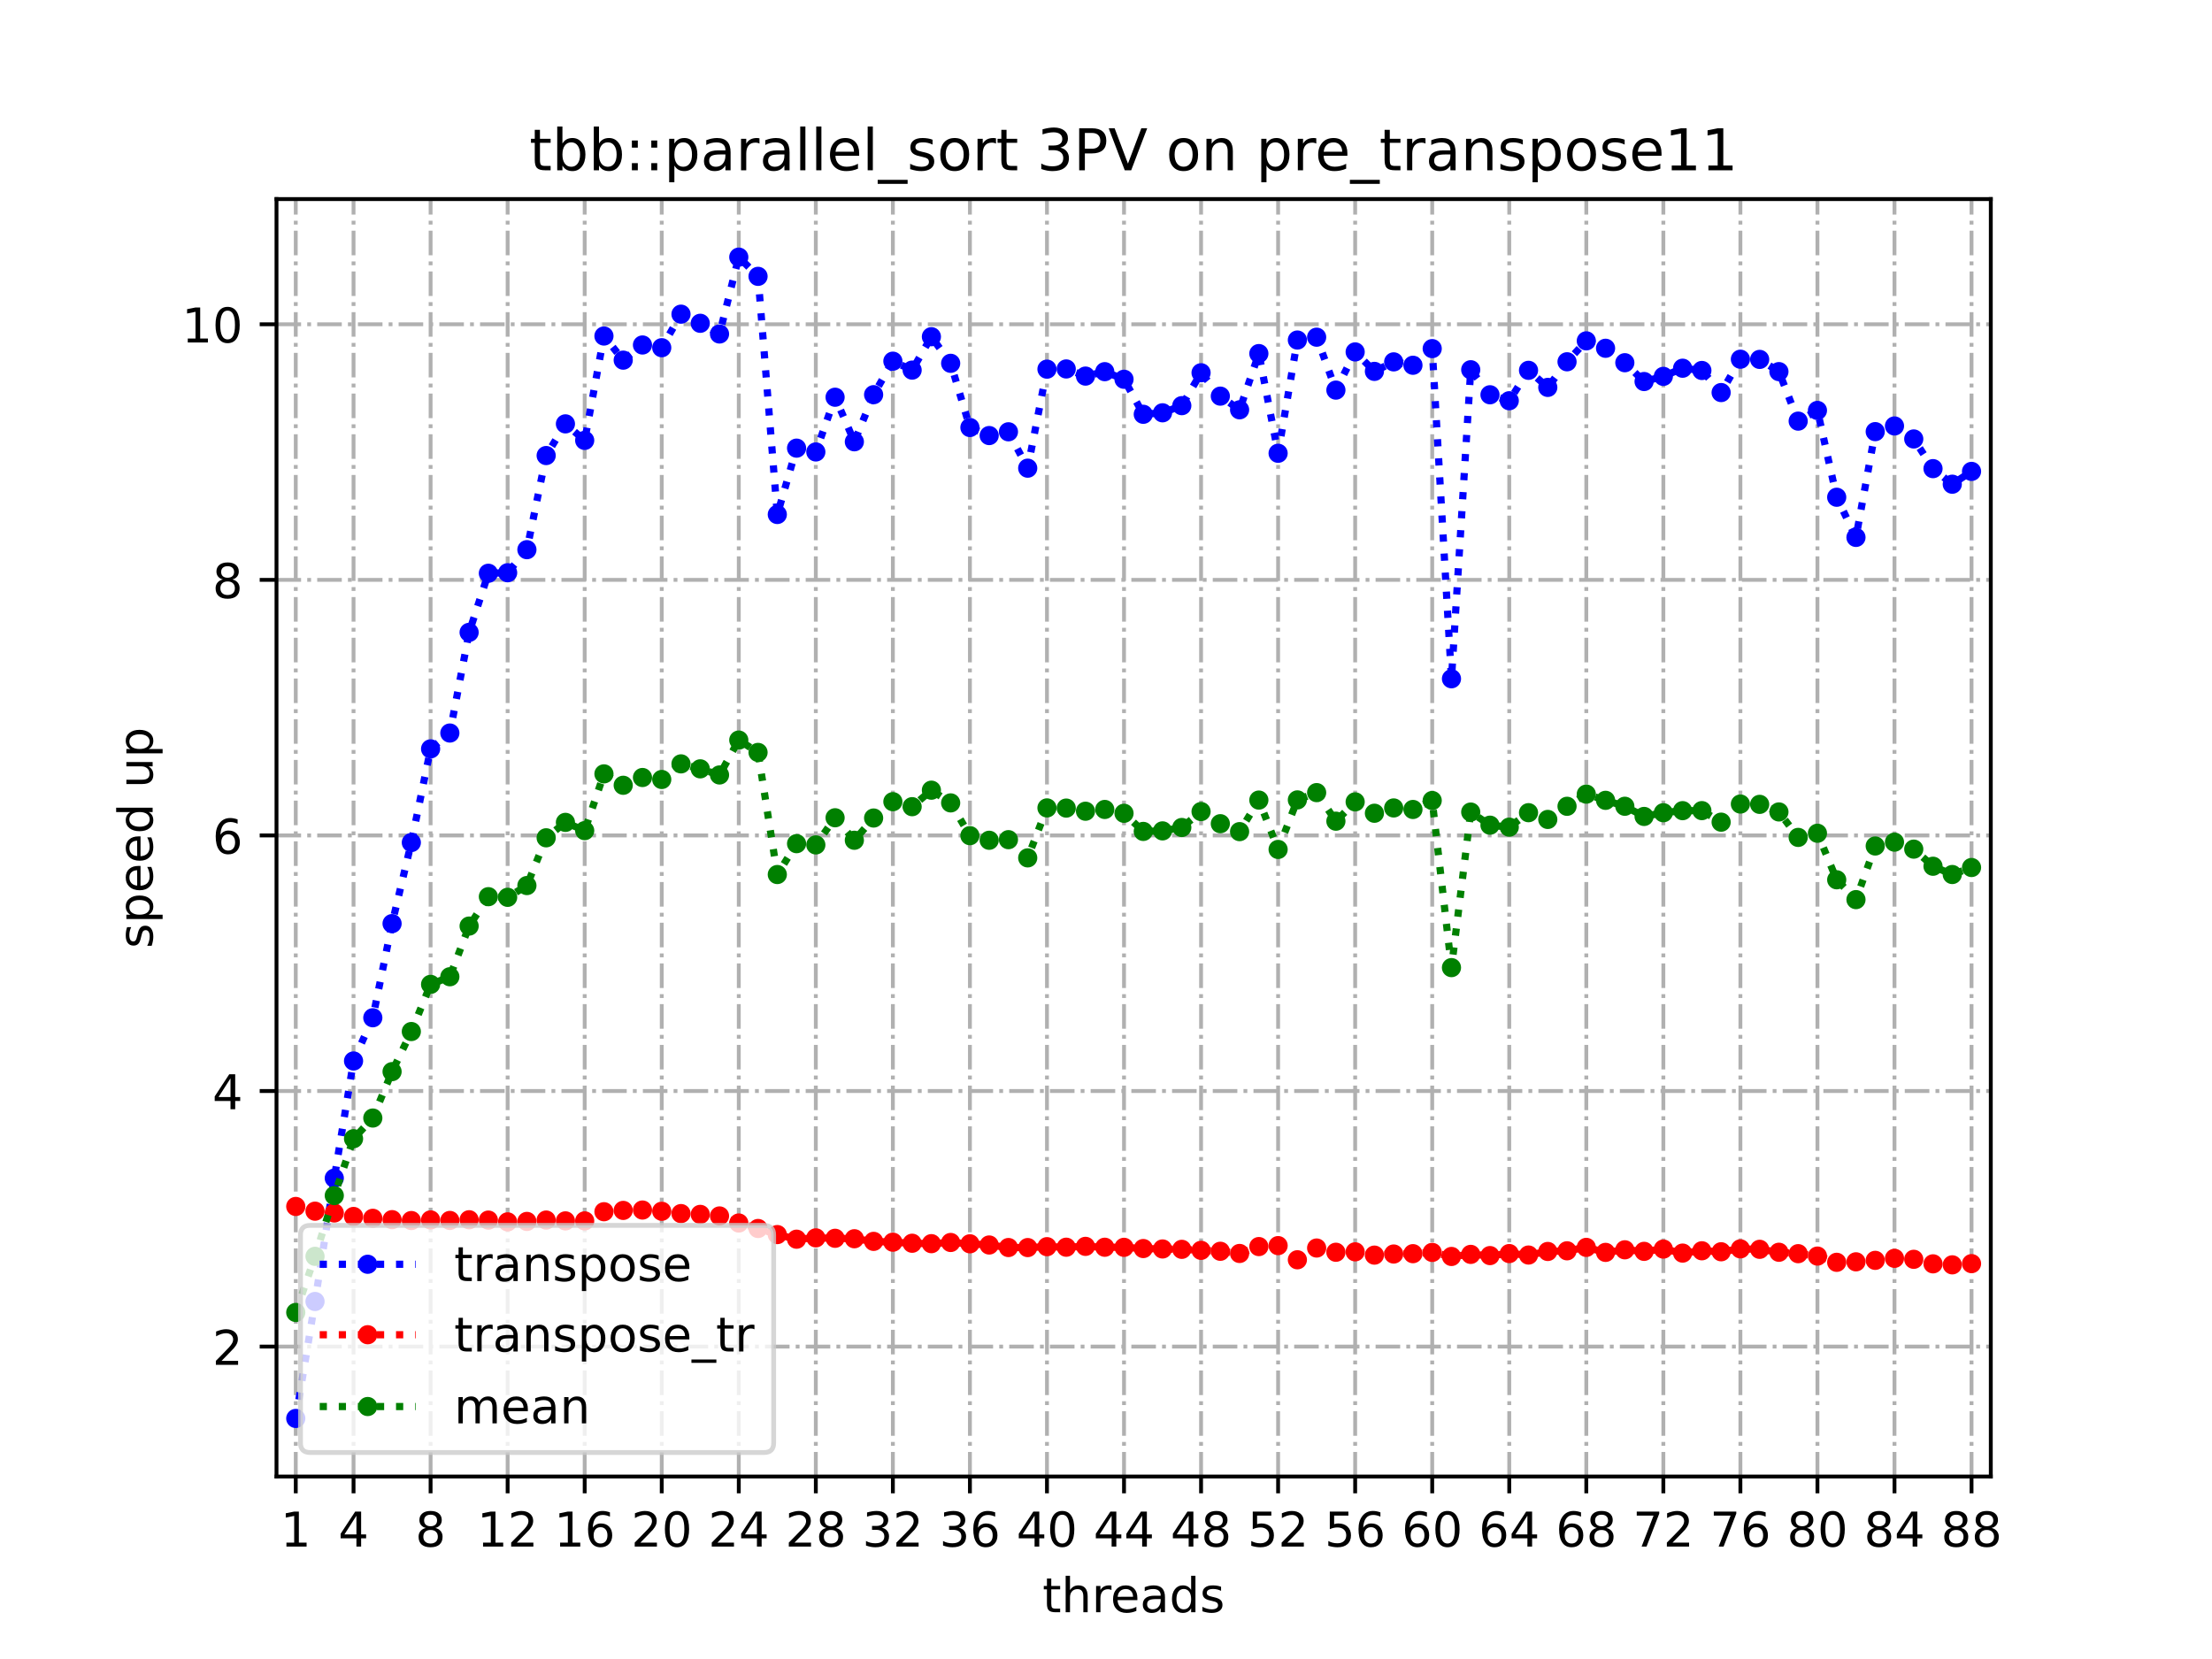 <?xml version="1.0" encoding="utf-8" standalone="no"?>
<!DOCTYPE svg PUBLIC "-//W3C//DTD SVG 1.1//EN"
  "http://www.w3.org/Graphics/SVG/1.1/DTD/svg11.dtd">
<!-- Created with matplotlib (https://matplotlib.org/) -->
<svg height="345.6pt" version="1.1" viewBox="0 0 460.8 345.6" width="460.8pt" xmlns="http://www.w3.org/2000/svg" xmlns:xlink="http://www.w3.org/1999/xlink">
 <defs>
  <style type="text/css">
*{stroke-linecap:butt;stroke-linejoin:round;}
  </style>
 </defs>
 <g id="figure_1">
  <g id="patch_1">
   <path d="M 0 345.6 
L 460.8 345.6 
L 460.8 0 
L 0 0 
z
" style="fill:#ffffff;"/>
  </g>
  <g id="axes_1">
   <g id="patch_2">
    <path d="M 57.6 307.584 
L 414.72 307.584 
L 414.72 41.472 
L 57.6 41.472 
z
" style="fill:#ffffff;"/>
   </g>
   <g id="matplotlib.axis_1">
    <g id="xtick_1">
     <g id="line2d_1">
      <path clip-path="url(#p1b5edcf685)" d="M 61.613 307.584 
L 61.613 41.472 
" style="fill:none;stroke:#b0b0b0;stroke-dasharray:5.12,1.28,0.8,1.28;stroke-dashoffset:0;stroke-width:0.8;"/>
     </g>
     <g id="line2d_2">
      <defs>
       <path d="M 0 0 
L 0 3.5 
" id="m1ef1a4d4fe" style="stroke:#000000;stroke-width:0.8;"/>
      </defs>
      <g>
       <use style="stroke:#000000;stroke-width:0.8;" x="61.613" xlink:href="#m1ef1a4d4fe" y="307.584"/>
      </g>
     </g>
     <g id="text_1">
      <!-- 1 -->
      <defs>
       <path d="M 12.406 8.297 
L 28.516 8.297 
L 28.516 63.922 
L 10.984 60.406 
L 10.984 69.391 
L 28.422 72.906 
L 38.281 72.906 
L 38.281 8.297 
L 54.391 8.297 
L 54.391 0 
L 12.406 0 
z
" id="DejaVuSans-49"/>
      </defs>
      <g transform="translate(58.431 322.182)scale(0.1 -0.1)">
       <use xlink:href="#DejaVuSans-49"/>
      </g>
     </g>
    </g>
    <g id="xtick_2">
     <g id="line2d_3">
      <path clip-path="url(#p1b5edcf685)" d="M 73.65 307.584 
L 73.65 41.472 
" style="fill:none;stroke:#b0b0b0;stroke-dasharray:5.12,1.28,0.8,1.28;stroke-dashoffset:0;stroke-width:0.8;"/>
     </g>
     <g id="line2d_4">
      <g>
       <use style="stroke:#000000;stroke-width:0.8;" x="73.65" xlink:href="#m1ef1a4d4fe" y="307.584"/>
      </g>
     </g>
     <g id="text_2">
      <!-- 4 -->
      <defs>
       <path d="M 37.797 64.312 
L 12.891 25.391 
L 37.797 25.391 
z
M 35.203 72.906 
L 47.609 72.906 
L 47.609 25.391 
L 58.016 25.391 
L 58.016 17.188 
L 47.609 17.188 
L 47.609 0 
L 37.797 0 
L 37.797 17.188 
L 4.891 17.188 
L 4.891 26.703 
z
" id="DejaVuSans-52"/>
      </defs>
      <g transform="translate(70.469 322.182)scale(0.1 -0.1)">
       <use xlink:href="#DejaVuSans-52"/>
      </g>
     </g>
    </g>
    <g id="xtick_3">
     <g id="line2d_5">
      <path clip-path="url(#p1b5edcf685)" d="M 89.701 307.584 
L 89.701 41.472 
" style="fill:none;stroke:#b0b0b0;stroke-dasharray:5.12,1.28,0.8,1.28;stroke-dashoffset:0;stroke-width:0.8;"/>
     </g>
     <g id="line2d_6">
      <g>
       <use style="stroke:#000000;stroke-width:0.8;" x="89.701" xlink:href="#m1ef1a4d4fe" y="307.584"/>
      </g>
     </g>
     <g id="text_3">
      <!-- 8 -->
      <defs>
       <path d="M 31.781 34.625 
Q 24.75 34.625 20.719 30.859 
Q 16.703 27.094 16.703 20.516 
Q 16.703 13.922 20.719 10.156 
Q 24.75 6.391 31.781 6.391 
Q 38.812 6.391 42.859 10.172 
Q 46.922 13.969 46.922 20.516 
Q 46.922 27.094 42.891 30.859 
Q 38.875 34.625 31.781 34.625 
z
M 21.922 38.812 
Q 15.578 40.375 12.031 44.719 
Q 8.5 49.078 8.5 55.328 
Q 8.5 64.062 14.719 69.141 
Q 20.953 74.219 31.781 74.219 
Q 42.672 74.219 48.875 69.141 
Q 55.078 64.062 55.078 55.328 
Q 55.078 49.078 51.531 44.719 
Q 48 40.375 41.703 38.812 
Q 48.828 37.156 52.797 32.312 
Q 56.781 27.484 56.781 20.516 
Q 56.781 9.906 50.312 4.234 
Q 43.844 -1.422 31.781 -1.422 
Q 19.734 -1.422 13.25 4.234 
Q 6.781 9.906 6.781 20.516 
Q 6.781 27.484 10.781 32.312 
Q 14.797 37.156 21.922 38.812 
z
M 18.312 54.391 
Q 18.312 48.734 21.844 45.562 
Q 25.391 42.391 31.781 42.391 
Q 38.141 42.391 41.719 45.562 
Q 45.312 48.734 45.312 54.391 
Q 45.312 60.062 41.719 63.234 
Q 38.141 66.406 31.781 66.406 
Q 25.391 66.406 21.844 63.234 
Q 18.312 60.062 18.312 54.391 
z
" id="DejaVuSans-56"/>
      </defs>
      <g transform="translate(86.519 322.182)scale(0.1 -0.1)">
       <use xlink:href="#DejaVuSans-56"/>
      </g>
     </g>
    </g>
    <g id="xtick_4">
     <g id="line2d_7">
      <path clip-path="url(#p1b5edcf685)" d="M 105.751 307.584 
L 105.751 41.472 
" style="fill:none;stroke:#b0b0b0;stroke-dasharray:5.12,1.28,0.8,1.28;stroke-dashoffset:0;stroke-width:0.8;"/>
     </g>
     <g id="line2d_8">
      <g>
       <use style="stroke:#000000;stroke-width:0.8;" x="105.751" xlink:href="#m1ef1a4d4fe" y="307.584"/>
      </g>
     </g>
     <g id="text_4">
      <!-- 12 -->
      <defs>
       <path d="M 19.188 8.297 
L 53.609 8.297 
L 53.609 0 
L 7.328 0 
L 7.328 8.297 
Q 12.938 14.109 22.625 23.891 
Q 32.328 33.688 34.812 36.531 
Q 39.547 41.844 41.422 45.531 
Q 43.312 49.219 43.312 52.781 
Q 43.312 58.594 39.234 62.25 
Q 35.156 65.922 28.609 65.922 
Q 23.969 65.922 18.812 64.312 
Q 13.672 62.703 7.812 59.422 
L 7.812 69.391 
Q 13.766 71.781 18.938 73 
Q 24.125 74.219 28.422 74.219 
Q 39.75 74.219 46.484 68.547 
Q 53.219 62.891 53.219 53.422 
Q 53.219 48.922 51.531 44.891 
Q 49.859 40.875 45.406 35.406 
Q 44.188 33.984 37.641 27.219 
Q 31.109 20.453 19.188 8.297 
z
" id="DejaVuSans-50"/>
      </defs>
      <g transform="translate(99.389 322.182)scale(0.1 -0.1)">
       <use xlink:href="#DejaVuSans-49"/>
       <use x="63.623" xlink:href="#DejaVuSans-50"/>
      </g>
     </g>
    </g>
    <g id="xtick_5">
     <g id="line2d_9">
      <path clip-path="url(#p1b5edcf685)" d="M 121.801 307.584 
L 121.801 41.472 
" style="fill:none;stroke:#b0b0b0;stroke-dasharray:5.12,1.28,0.8,1.28;stroke-dashoffset:0;stroke-width:0.8;"/>
     </g>
     <g id="line2d_10">
      <g>
       <use style="stroke:#000000;stroke-width:0.8;" x="121.801" xlink:href="#m1ef1a4d4fe" y="307.584"/>
      </g>
     </g>
     <g id="text_5">
      <!-- 16 -->
      <defs>
       <path d="M 33.016 40.375 
Q 26.375 40.375 22.484 35.828 
Q 18.609 31.297 18.609 23.391 
Q 18.609 15.531 22.484 10.953 
Q 26.375 6.391 33.016 6.391 
Q 39.656 6.391 43.531 10.953 
Q 47.406 15.531 47.406 23.391 
Q 47.406 31.297 43.531 35.828 
Q 39.656 40.375 33.016 40.375 
z
M 52.594 71.297 
L 52.594 62.312 
Q 48.875 64.062 45.094 64.984 
Q 41.312 65.922 37.594 65.922 
Q 27.828 65.922 22.672 59.328 
Q 17.531 52.734 16.797 39.406 
Q 19.672 43.656 24.016 45.922 
Q 28.375 48.188 33.594 48.188 
Q 44.578 48.188 50.953 41.516 
Q 57.328 34.859 57.328 23.391 
Q 57.328 12.156 50.688 5.359 
Q 44.047 -1.422 33.016 -1.422 
Q 20.359 -1.422 13.672 8.266 
Q 6.984 17.969 6.984 36.375 
Q 6.984 53.656 15.188 63.938 
Q 23.391 74.219 37.203 74.219 
Q 40.922 74.219 44.703 73.484 
Q 48.484 72.75 52.594 71.297 
z
" id="DejaVuSans-54"/>
      </defs>
      <g transform="translate(115.439 322.182)scale(0.1 -0.1)">
       <use xlink:href="#DejaVuSans-49"/>
       <use x="63.623" xlink:href="#DejaVuSans-54"/>
      </g>
     </g>
    </g>
    <g id="xtick_6">
     <g id="line2d_11">
      <path clip-path="url(#p1b5edcf685)" d="M 137.852 307.584 
L 137.852 41.472 
" style="fill:none;stroke:#b0b0b0;stroke-dasharray:5.12,1.28,0.8,1.28;stroke-dashoffset:0;stroke-width:0.8;"/>
     </g>
     <g id="line2d_12">
      <g>
       <use style="stroke:#000000;stroke-width:0.8;" x="137.852" xlink:href="#m1ef1a4d4fe" y="307.584"/>
      </g>
     </g>
     <g id="text_6">
      <!-- 20 -->
      <defs>
       <path d="M 31.781 66.406 
Q 24.172 66.406 20.328 58.906 
Q 16.5 51.422 16.5 36.375 
Q 16.5 21.391 20.328 13.891 
Q 24.172 6.391 31.781 6.391 
Q 39.453 6.391 43.281 13.891 
Q 47.125 21.391 47.125 36.375 
Q 47.125 51.422 43.281 58.906 
Q 39.453 66.406 31.781 66.406 
z
M 31.781 74.219 
Q 44.047 74.219 50.516 64.516 
Q 56.984 54.828 56.984 36.375 
Q 56.984 17.969 50.516 8.266 
Q 44.047 -1.422 31.781 -1.422 
Q 19.531 -1.422 13.062 8.266 
Q 6.594 17.969 6.594 36.375 
Q 6.594 54.828 13.062 64.516 
Q 19.531 74.219 31.781 74.219 
z
" id="DejaVuSans-48"/>
      </defs>
      <g transform="translate(131.489 322.182)scale(0.1 -0.1)">
       <use xlink:href="#DejaVuSans-50"/>
       <use x="63.623" xlink:href="#DejaVuSans-48"/>
      </g>
     </g>
    </g>
    <g id="xtick_7">
     <g id="line2d_13">
      <path clip-path="url(#p1b5edcf685)" d="M 153.902 307.584 
L 153.902 41.472 
" style="fill:none;stroke:#b0b0b0;stroke-dasharray:5.12,1.28,0.8,1.28;stroke-dashoffset:0;stroke-width:0.8;"/>
     </g>
     <g id="line2d_14">
      <g>
       <use style="stroke:#000000;stroke-width:0.8;" x="153.902" xlink:href="#m1ef1a4d4fe" y="307.584"/>
      </g>
     </g>
     <g id="text_7">
      <!-- 24 -->
      <g transform="translate(147.54 322.182)scale(0.1 -0.1)">
       <use xlink:href="#DejaVuSans-50"/>
       <use x="63.623" xlink:href="#DejaVuSans-52"/>
      </g>
     </g>
    </g>
    <g id="xtick_8">
     <g id="line2d_15">
      <path clip-path="url(#p1b5edcf685)" d="M 169.952 307.584 
L 169.952 41.472 
" style="fill:none;stroke:#b0b0b0;stroke-dasharray:5.12,1.28,0.8,1.28;stroke-dashoffset:0;stroke-width:0.8;"/>
     </g>
     <g id="line2d_16">
      <g>
       <use style="stroke:#000000;stroke-width:0.8;" x="169.952" xlink:href="#m1ef1a4d4fe" y="307.584"/>
      </g>
     </g>
     <g id="text_8">
      <!-- 28 -->
      <g transform="translate(163.59 322.182)scale(0.1 -0.1)">
       <use xlink:href="#DejaVuSans-50"/>
       <use x="63.623" xlink:href="#DejaVuSans-56"/>
      </g>
     </g>
    </g>
    <g id="xtick_9">
     <g id="line2d_17">
      <path clip-path="url(#p1b5edcf685)" d="M 186.003 307.584 
L 186.003 41.472 
" style="fill:none;stroke:#b0b0b0;stroke-dasharray:5.12,1.28,0.8,1.28;stroke-dashoffset:0;stroke-width:0.8;"/>
     </g>
     <g id="line2d_18">
      <g>
       <use style="stroke:#000000;stroke-width:0.8;" x="186.003" xlink:href="#m1ef1a4d4fe" y="307.584"/>
      </g>
     </g>
     <g id="text_9">
      <!-- 32 -->
      <defs>
       <path d="M 40.578 39.312 
Q 47.656 37.797 51.625 33 
Q 55.609 28.219 55.609 21.188 
Q 55.609 10.406 48.188 4.484 
Q 40.766 -1.422 27.094 -1.422 
Q 22.516 -1.422 17.656 -0.516 
Q 12.797 0.391 7.625 2.203 
L 7.625 11.719 
Q 11.719 9.328 16.594 8.109 
Q 21.484 6.891 26.812 6.891 
Q 36.078 6.891 40.938 10.547 
Q 45.797 14.203 45.797 21.188 
Q 45.797 27.641 41.281 31.266 
Q 36.766 34.906 28.719 34.906 
L 20.219 34.906 
L 20.219 43.016 
L 29.109 43.016 
Q 36.375 43.016 40.234 45.922 
Q 44.094 48.828 44.094 54.297 
Q 44.094 59.906 40.109 62.906 
Q 36.141 65.922 28.719 65.922 
Q 24.656 65.922 20.016 65.031 
Q 15.375 64.156 9.812 62.312 
L 9.812 71.094 
Q 15.438 72.656 20.344 73.438 
Q 25.25 74.219 29.594 74.219 
Q 40.828 74.219 47.359 69.109 
Q 53.906 64.016 53.906 55.328 
Q 53.906 49.266 50.438 45.094 
Q 46.969 40.922 40.578 39.312 
z
" id="DejaVuSans-51"/>
      </defs>
      <g transform="translate(179.64 322.182)scale(0.1 -0.1)">
       <use xlink:href="#DejaVuSans-51"/>
       <use x="63.623" xlink:href="#DejaVuSans-50"/>
      </g>
     </g>
    </g>
    <g id="xtick_10">
     <g id="line2d_19">
      <path clip-path="url(#p1b5edcf685)" d="M 202.053 307.584 
L 202.053 41.472 
" style="fill:none;stroke:#b0b0b0;stroke-dasharray:5.12,1.28,0.8,1.28;stroke-dashoffset:0;stroke-width:0.8;"/>
     </g>
     <g id="line2d_20">
      <g>
       <use style="stroke:#000000;stroke-width:0.8;" x="202.053" xlink:href="#m1ef1a4d4fe" y="307.584"/>
      </g>
     </g>
     <g id="text_10">
      <!-- 36 -->
      <g transform="translate(195.691 322.182)scale(0.1 -0.1)">
       <use xlink:href="#DejaVuSans-51"/>
       <use x="63.623" xlink:href="#DejaVuSans-54"/>
      </g>
     </g>
    </g>
    <g id="xtick_11">
     <g id="line2d_21">
      <path clip-path="url(#p1b5edcf685)" d="M 218.103 307.584 
L 218.103 41.472 
" style="fill:none;stroke:#b0b0b0;stroke-dasharray:5.12,1.28,0.8,1.28;stroke-dashoffset:0;stroke-width:0.8;"/>
     </g>
     <g id="line2d_22">
      <g>
       <use style="stroke:#000000;stroke-width:0.8;" x="218.103" xlink:href="#m1ef1a4d4fe" y="307.584"/>
      </g>
     </g>
     <g id="text_11">
      <!-- 40 -->
      <g transform="translate(211.741 322.182)scale(0.1 -0.1)">
       <use xlink:href="#DejaVuSans-52"/>
       <use x="63.623" xlink:href="#DejaVuSans-48"/>
      </g>
     </g>
    </g>
    <g id="xtick_12">
     <g id="line2d_23">
      <path clip-path="url(#p1b5edcf685)" d="M 234.154 307.584 
L 234.154 41.472 
" style="fill:none;stroke:#b0b0b0;stroke-dasharray:5.12,1.28,0.8,1.28;stroke-dashoffset:0;stroke-width:0.8;"/>
     </g>
     <g id="line2d_24">
      <g>
       <use style="stroke:#000000;stroke-width:0.8;" x="234.154" xlink:href="#m1ef1a4d4fe" y="307.584"/>
      </g>
     </g>
     <g id="text_12">
      <!-- 44 -->
      <g transform="translate(227.791 322.182)scale(0.1 -0.1)">
       <use xlink:href="#DejaVuSans-52"/>
       <use x="63.623" xlink:href="#DejaVuSans-52"/>
      </g>
     </g>
    </g>
    <g id="xtick_13">
     <g id="line2d_25">
      <path clip-path="url(#p1b5edcf685)" d="M 250.204 307.584 
L 250.204 41.472 
" style="fill:none;stroke:#b0b0b0;stroke-dasharray:5.12,1.28,0.8,1.28;stroke-dashoffset:0;stroke-width:0.8;"/>
     </g>
     <g id="line2d_26">
      <g>
       <use style="stroke:#000000;stroke-width:0.8;" x="250.204" xlink:href="#m1ef1a4d4fe" y="307.584"/>
      </g>
     </g>
     <g id="text_13">
      <!-- 48 -->
      <g transform="translate(243.842 322.182)scale(0.1 -0.1)">
       <use xlink:href="#DejaVuSans-52"/>
       <use x="63.623" xlink:href="#DejaVuSans-56"/>
      </g>
     </g>
    </g>
    <g id="xtick_14">
     <g id="line2d_27">
      <path clip-path="url(#p1b5edcf685)" d="M 266.254 307.584 
L 266.254 41.472 
" style="fill:none;stroke:#b0b0b0;stroke-dasharray:5.12,1.28,0.8,1.28;stroke-dashoffset:0;stroke-width:0.8;"/>
     </g>
     <g id="line2d_28">
      <g>
       <use style="stroke:#000000;stroke-width:0.8;" x="266.254" xlink:href="#m1ef1a4d4fe" y="307.584"/>
      </g>
     </g>
     <g id="text_14">
      <!-- 52 -->
      <defs>
       <path d="M 10.797 72.906 
L 49.516 72.906 
L 49.516 64.594 
L 19.828 64.594 
L 19.828 46.734 
Q 21.969 47.469 24.109 47.828 
Q 26.266 48.188 28.422 48.188 
Q 40.625 48.188 47.75 41.5 
Q 54.891 34.812 54.891 23.391 
Q 54.891 11.625 47.562 5.094 
Q 40.234 -1.422 26.906 -1.422 
Q 22.312 -1.422 17.547 -0.641 
Q 12.797 0.141 7.719 1.703 
L 7.719 11.625 
Q 12.109 9.234 16.797 8.062 
Q 21.484 6.891 26.703 6.891 
Q 35.156 6.891 40.078 11.328 
Q 45.016 15.766 45.016 23.391 
Q 45.016 31 40.078 35.438 
Q 35.156 39.891 26.703 39.891 
Q 22.75 39.891 18.812 39.016 
Q 14.891 38.141 10.797 36.281 
z
" id="DejaVuSans-53"/>
      </defs>
      <g transform="translate(259.892 322.182)scale(0.1 -0.1)">
       <use xlink:href="#DejaVuSans-53"/>
       <use x="63.623" xlink:href="#DejaVuSans-50"/>
      </g>
     </g>
    </g>
    <g id="xtick_15">
     <g id="line2d_29">
      <path clip-path="url(#p1b5edcf685)" d="M 282.305 307.584 
L 282.305 41.472 
" style="fill:none;stroke:#b0b0b0;stroke-dasharray:5.12,1.28,0.8,1.28;stroke-dashoffset:0;stroke-width:0.8;"/>
     </g>
     <g id="line2d_30">
      <g>
       <use style="stroke:#000000;stroke-width:0.8;" x="282.305" xlink:href="#m1ef1a4d4fe" y="307.584"/>
      </g>
     </g>
     <g id="text_15">
      <!-- 56 -->
      <g transform="translate(275.942 322.182)scale(0.1 -0.1)">
       <use xlink:href="#DejaVuSans-53"/>
       <use x="63.623" xlink:href="#DejaVuSans-54"/>
      </g>
     </g>
    </g>
    <g id="xtick_16">
     <g id="line2d_31">
      <path clip-path="url(#p1b5edcf685)" d="M 298.355 307.584 
L 298.355 41.472 
" style="fill:none;stroke:#b0b0b0;stroke-dasharray:5.12,1.28,0.8,1.28;stroke-dashoffset:0;stroke-width:0.8;"/>
     </g>
     <g id="line2d_32">
      <g>
       <use style="stroke:#000000;stroke-width:0.8;" x="298.355" xlink:href="#m1ef1a4d4fe" y="307.584"/>
      </g>
     </g>
     <g id="text_16">
      <!-- 60 -->
      <g transform="translate(291.993 322.182)scale(0.1 -0.1)">
       <use xlink:href="#DejaVuSans-54"/>
       <use x="63.623" xlink:href="#DejaVuSans-48"/>
      </g>
     </g>
    </g>
    <g id="xtick_17">
     <g id="line2d_33">
      <path clip-path="url(#p1b5edcf685)" d="M 314.405 307.584 
L 314.405 41.472 
" style="fill:none;stroke:#b0b0b0;stroke-dasharray:5.12,1.28,0.8,1.28;stroke-dashoffset:0;stroke-width:0.8;"/>
     </g>
     <g id="line2d_34">
      <g>
       <use style="stroke:#000000;stroke-width:0.8;" x="314.405" xlink:href="#m1ef1a4d4fe" y="307.584"/>
      </g>
     </g>
     <g id="text_17">
      <!-- 64 -->
      <g transform="translate(308.043 322.182)scale(0.1 -0.1)">
       <use xlink:href="#DejaVuSans-54"/>
       <use x="63.623" xlink:href="#DejaVuSans-52"/>
      </g>
     </g>
    </g>
    <g id="xtick_18">
     <g id="line2d_35">
      <path clip-path="url(#p1b5edcf685)" d="M 330.456 307.584 
L 330.456 41.472 
" style="fill:none;stroke:#b0b0b0;stroke-dasharray:5.12,1.28,0.8,1.28;stroke-dashoffset:0;stroke-width:0.8;"/>
     </g>
     <g id="line2d_36">
      <g>
       <use style="stroke:#000000;stroke-width:0.8;" x="330.456" xlink:href="#m1ef1a4d4fe" y="307.584"/>
      </g>
     </g>
     <g id="text_18">
      <!-- 68 -->
      <g transform="translate(324.093 322.182)scale(0.1 -0.1)">
       <use xlink:href="#DejaVuSans-54"/>
       <use x="63.623" xlink:href="#DejaVuSans-56"/>
      </g>
     </g>
    </g>
    <g id="xtick_19">
     <g id="line2d_37">
      <path clip-path="url(#p1b5edcf685)" d="M 346.506 307.584 
L 346.506 41.472 
" style="fill:none;stroke:#b0b0b0;stroke-dasharray:5.12,1.28,0.8,1.28;stroke-dashoffset:0;stroke-width:0.8;"/>
     </g>
     <g id="line2d_38">
      <g>
       <use style="stroke:#000000;stroke-width:0.8;" x="346.506" xlink:href="#m1ef1a4d4fe" y="307.584"/>
      </g>
     </g>
     <g id="text_19">
      <!-- 72 -->
      <defs>
       <path d="M 8.203 72.906 
L 55.078 72.906 
L 55.078 68.703 
L 28.609 0 
L 18.312 0 
L 43.219 64.594 
L 8.203 64.594 
z
" id="DejaVuSans-55"/>
      </defs>
      <g transform="translate(340.144 322.182)scale(0.1 -0.1)">
       <use xlink:href="#DejaVuSans-55"/>
       <use x="63.623" xlink:href="#DejaVuSans-50"/>
      </g>
     </g>
    </g>
    <g id="xtick_20">
     <g id="line2d_39">
      <path clip-path="url(#p1b5edcf685)" d="M 362.556 307.584 
L 362.556 41.472 
" style="fill:none;stroke:#b0b0b0;stroke-dasharray:5.12,1.28,0.8,1.28;stroke-dashoffset:0;stroke-width:0.8;"/>
     </g>
     <g id="line2d_40">
      <g>
       <use style="stroke:#000000;stroke-width:0.8;" x="362.556" xlink:href="#m1ef1a4d4fe" y="307.584"/>
      </g>
     </g>
     <g id="text_20">
      <!-- 76 -->
      <g transform="translate(356.194 322.182)scale(0.1 -0.1)">
       <use xlink:href="#DejaVuSans-55"/>
       <use x="63.623" xlink:href="#DejaVuSans-54"/>
      </g>
     </g>
    </g>
    <g id="xtick_21">
     <g id="line2d_41">
      <path clip-path="url(#p1b5edcf685)" d="M 378.607 307.584 
L 378.607 41.472 
" style="fill:none;stroke:#b0b0b0;stroke-dasharray:5.12,1.28,0.8,1.28;stroke-dashoffset:0;stroke-width:0.8;"/>
     </g>
     <g id="line2d_42">
      <g>
       <use style="stroke:#000000;stroke-width:0.8;" x="378.607" xlink:href="#m1ef1a4d4fe" y="307.584"/>
      </g>
     </g>
     <g id="text_21">
      <!-- 80 -->
      <g transform="translate(372.244 322.182)scale(0.1 -0.1)">
       <use xlink:href="#DejaVuSans-56"/>
       <use x="63.623" xlink:href="#DejaVuSans-48"/>
      </g>
     </g>
    </g>
    <g id="xtick_22">
     <g id="line2d_43">
      <path clip-path="url(#p1b5edcf685)" d="M 394.657 307.584 
L 394.657 41.472 
" style="fill:none;stroke:#b0b0b0;stroke-dasharray:5.12,1.28,0.8,1.28;stroke-dashoffset:0;stroke-width:0.8;"/>
     </g>
     <g id="line2d_44">
      <g>
       <use style="stroke:#000000;stroke-width:0.8;" x="394.657" xlink:href="#m1ef1a4d4fe" y="307.584"/>
      </g>
     </g>
     <g id="text_22">
      <!-- 84 -->
      <g transform="translate(388.295 322.182)scale(0.1 -0.1)">
       <use xlink:href="#DejaVuSans-56"/>
       <use x="63.623" xlink:href="#DejaVuSans-52"/>
      </g>
     </g>
    </g>
    <g id="xtick_23">
     <g id="line2d_45">
      <path clip-path="url(#p1b5edcf685)" d="M 410.707 307.584 
L 410.707 41.472 
" style="fill:none;stroke:#b0b0b0;stroke-dasharray:5.12,1.28,0.8,1.28;stroke-dashoffset:0;stroke-width:0.8;"/>
     </g>
     <g id="line2d_46">
      <g>
       <use style="stroke:#000000;stroke-width:0.8;" x="410.707" xlink:href="#m1ef1a4d4fe" y="307.584"/>
      </g>
     </g>
     <g id="text_23">
      <!-- 88 -->
      <g transform="translate(404.345 322.182)scale(0.1 -0.1)">
       <use xlink:href="#DejaVuSans-56"/>
       <use x="63.623" xlink:href="#DejaVuSans-56"/>
      </g>
     </g>
    </g>
    <g id="text_24">
     <!-- threads -->
     <defs>
      <path d="M 18.312 70.219 
L 18.312 54.688 
L 36.812 54.688 
L 36.812 47.703 
L 18.312 47.703 
L 18.312 18.016 
Q 18.312 11.328 20.141 9.422 
Q 21.969 7.516 27.594 7.516 
L 36.812 7.516 
L 36.812 0 
L 27.594 0 
Q 17.188 0 13.234 3.875 
Q 9.281 7.766 9.281 18.016 
L 9.281 47.703 
L 2.688 47.703 
L 2.688 54.688 
L 9.281 54.688 
L 9.281 70.219 
z
" id="DejaVuSans-116"/>
      <path d="M 54.891 33.016 
L 54.891 0 
L 45.906 0 
L 45.906 32.719 
Q 45.906 40.484 42.875 44.328 
Q 39.844 48.188 33.797 48.188 
Q 26.516 48.188 22.312 43.547 
Q 18.109 38.922 18.109 30.906 
L 18.109 0 
L 9.078 0 
L 9.078 75.984 
L 18.109 75.984 
L 18.109 46.188 
Q 21.344 51.125 25.703 53.562 
Q 30.078 56 35.797 56 
Q 45.219 56 50.047 50.172 
Q 54.891 44.344 54.891 33.016 
z
" id="DejaVuSans-104"/>
      <path d="M 41.109 46.297 
Q 39.594 47.172 37.812 47.578 
Q 36.031 48 33.891 48 
Q 26.266 48 22.188 43.047 
Q 18.109 38.094 18.109 28.812 
L 18.109 0 
L 9.078 0 
L 9.078 54.688 
L 18.109 54.688 
L 18.109 46.188 
Q 20.953 51.172 25.484 53.578 
Q 30.031 56 36.531 56 
Q 37.453 56 38.578 55.875 
Q 39.703 55.766 41.062 55.516 
z
" id="DejaVuSans-114"/>
      <path d="M 56.203 29.594 
L 56.203 25.203 
L 14.891 25.203 
Q 15.484 15.922 20.484 11.062 
Q 25.484 6.203 34.422 6.203 
Q 39.594 6.203 44.453 7.469 
Q 49.312 8.734 54.109 11.281 
L 54.109 2.781 
Q 49.266 0.734 44.188 -0.344 
Q 39.109 -1.422 33.891 -1.422 
Q 20.797 -1.422 13.156 6.188 
Q 5.516 13.812 5.516 26.812 
Q 5.516 40.234 12.766 48.109 
Q 20.016 56 32.328 56 
Q 43.359 56 49.781 48.891 
Q 56.203 41.797 56.203 29.594 
z
M 47.219 32.234 
Q 47.125 39.594 43.094 43.984 
Q 39.062 48.391 32.422 48.391 
Q 24.906 48.391 20.391 44.141 
Q 15.875 39.891 15.188 32.172 
z
" id="DejaVuSans-101"/>
      <path d="M 34.281 27.484 
Q 23.391 27.484 19.188 25 
Q 14.984 22.516 14.984 16.5 
Q 14.984 11.719 18.141 8.906 
Q 21.297 6.109 26.703 6.109 
Q 34.188 6.109 38.703 11.406 
Q 43.219 16.703 43.219 25.484 
L 43.219 27.484 
z
M 52.203 31.203 
L 52.203 0 
L 43.219 0 
L 43.219 8.297 
Q 40.141 3.328 35.547 0.953 
Q 30.953 -1.422 24.312 -1.422 
Q 15.922 -1.422 10.953 3.297 
Q 6 8.016 6 15.922 
Q 6 25.141 12.172 29.828 
Q 18.359 34.516 30.609 34.516 
L 43.219 34.516 
L 43.219 35.406 
Q 43.219 41.609 39.141 45 
Q 35.062 48.391 27.688 48.391 
Q 23 48.391 18.547 47.266 
Q 14.109 46.141 10.016 43.891 
L 10.016 52.203 
Q 14.938 54.109 19.578 55.047 
Q 24.219 56 28.609 56 
Q 40.484 56 46.344 49.844 
Q 52.203 43.703 52.203 31.203 
z
" id="DejaVuSans-97"/>
      <path d="M 45.406 46.391 
L 45.406 75.984 
L 54.391 75.984 
L 54.391 0 
L 45.406 0 
L 45.406 8.203 
Q 42.578 3.328 38.25 0.953 
Q 33.938 -1.422 27.875 -1.422 
Q 17.969 -1.422 11.734 6.484 
Q 5.516 14.406 5.516 27.297 
Q 5.516 40.188 11.734 48.094 
Q 17.969 56 27.875 56 
Q 33.938 56 38.25 53.625 
Q 42.578 51.266 45.406 46.391 
z
M 14.797 27.297 
Q 14.797 17.391 18.875 11.75 
Q 22.953 6.109 30.078 6.109 
Q 37.203 6.109 41.297 11.75 
Q 45.406 17.391 45.406 27.297 
Q 45.406 37.203 41.297 42.844 
Q 37.203 48.484 30.078 48.484 
Q 22.953 48.484 18.875 42.844 
Q 14.797 37.203 14.797 27.297 
z
" id="DejaVuSans-100"/>
      <path d="M 44.281 53.078 
L 44.281 44.578 
Q 40.484 46.531 36.375 47.5 
Q 32.281 48.484 27.875 48.484 
Q 21.188 48.484 17.844 46.438 
Q 14.5 44.391 14.5 40.281 
Q 14.5 37.156 16.891 35.375 
Q 19.281 33.594 26.516 31.984 
L 29.594 31.297 
Q 39.156 29.25 43.188 25.516 
Q 47.219 21.781 47.219 15.094 
Q 47.219 7.469 41.188 3.016 
Q 35.156 -1.422 24.609 -1.422 
Q 20.219 -1.422 15.453 -0.562 
Q 10.688 0.297 5.422 2 
L 5.422 11.281 
Q 10.406 8.688 15.234 7.391 
Q 20.062 6.109 24.812 6.109 
Q 31.156 6.109 34.562 8.281 
Q 37.984 10.453 37.984 14.406 
Q 37.984 18.062 35.516 20.016 
Q 33.062 21.969 24.703 23.781 
L 21.578 24.516 
Q 13.234 26.266 9.516 29.906 
Q 5.812 33.547 5.812 39.891 
Q 5.812 47.609 11.281 51.797 
Q 16.75 56 26.812 56 
Q 31.781 56 36.172 55.266 
Q 40.578 54.547 44.281 53.078 
z
" id="DejaVuSans-115"/>
     </defs>
     <g transform="translate(217.169 335.861)scale(0.1 -0.1)">
      <use xlink:href="#DejaVuSans-116"/>
      <use x="39.209" xlink:href="#DejaVuSans-104"/>
      <use x="102.588" xlink:href="#DejaVuSans-114"/>
      <use x="141.451" xlink:href="#DejaVuSans-101"/>
      <use x="202.975" xlink:href="#DejaVuSans-97"/>
      <use x="264.254" xlink:href="#DejaVuSans-100"/>
      <use x="327.73" xlink:href="#DejaVuSans-115"/>
     </g>
    </g>
   </g>
   <g id="matplotlib.axis_2">
    <g id="ytick_1">
     <g id="line2d_47">
      <path clip-path="url(#p1b5edcf685)" d="M 57.6 280.521 
L 414.72 280.521 
" style="fill:none;stroke:#b0b0b0;stroke-dasharray:5.12,1.28,0.8,1.28;stroke-dashoffset:0;stroke-width:0.8;"/>
     </g>
     <g id="line2d_48">
      <defs>
       <path d="M 0 0 
L -3.5 0 
" id="me4c0c263a6" style="stroke:#000000;stroke-width:0.8;"/>
      </defs>
      <g>
       <use style="stroke:#000000;stroke-width:0.8;" x="57.6" xlink:href="#me4c0c263a6" y="280.521"/>
      </g>
     </g>
     <g id="text_25">
      <!-- 2 -->
      <g transform="translate(44.237 284.321)scale(0.1 -0.1)">
       <use xlink:href="#DejaVuSans-50"/>
      </g>
     </g>
    </g>
    <g id="ytick_2">
     <g id="line2d_49">
      <path clip-path="url(#p1b5edcf685)" d="M 57.6 227.278 
L 414.72 227.278 
" style="fill:none;stroke:#b0b0b0;stroke-dasharray:5.12,1.28,0.8,1.28;stroke-dashoffset:0;stroke-width:0.8;"/>
     </g>
     <g id="line2d_50">
      <g>
       <use style="stroke:#000000;stroke-width:0.8;" x="57.6" xlink:href="#me4c0c263a6" y="227.278"/>
      </g>
     </g>
     <g id="text_26">
      <!-- 4 -->
      <g transform="translate(44.237 231.077)scale(0.1 -0.1)">
       <use xlink:href="#DejaVuSans-52"/>
      </g>
     </g>
    </g>
    <g id="ytick_3">
     <g id="line2d_51">
      <path clip-path="url(#p1b5edcf685)" d="M 57.6 174.035 
L 414.72 174.035 
" style="fill:none;stroke:#b0b0b0;stroke-dasharray:5.12,1.28,0.8,1.28;stroke-dashoffset:0;stroke-width:0.8;"/>
     </g>
     <g id="line2d_52">
      <g>
       <use style="stroke:#000000;stroke-width:0.8;" x="57.6" xlink:href="#me4c0c263a6" y="174.035"/>
      </g>
     </g>
     <g id="text_27">
      <!-- 6 -->
      <g transform="translate(44.237 177.834)scale(0.1 -0.1)">
       <use xlink:href="#DejaVuSans-54"/>
      </g>
     </g>
    </g>
    <g id="ytick_4">
     <g id="line2d_53">
      <path clip-path="url(#p1b5edcf685)" d="M 57.6 120.792 
L 414.72 120.792 
" style="fill:none;stroke:#b0b0b0;stroke-dasharray:5.12,1.28,0.8,1.28;stroke-dashoffset:0;stroke-width:0.8;"/>
     </g>
     <g id="line2d_54">
      <g>
       <use style="stroke:#000000;stroke-width:0.8;" x="57.6" xlink:href="#me4c0c263a6" y="120.792"/>
      </g>
     </g>
     <g id="text_28">
      <!-- 8 -->
      <g transform="translate(44.237 124.591)scale(0.1 -0.1)">
       <use xlink:href="#DejaVuSans-56"/>
      </g>
     </g>
    </g>
    <g id="ytick_5">
     <g id="line2d_55">
      <path clip-path="url(#p1b5edcf685)" d="M 57.6 67.548 
L 414.72 67.548 
" style="fill:none;stroke:#b0b0b0;stroke-dasharray:5.12,1.28,0.8,1.28;stroke-dashoffset:0;stroke-width:0.8;"/>
     </g>
     <g id="line2d_56">
      <g>
       <use style="stroke:#000000;stroke-width:0.8;" x="57.6" xlink:href="#me4c0c263a6" y="67.548"/>
      </g>
     </g>
     <g id="text_29">
      <!-- 10 -->
      <g transform="translate(37.875 71.348)scale(0.1 -0.1)">
       <use xlink:href="#DejaVuSans-49"/>
       <use x="63.623" xlink:href="#DejaVuSans-48"/>
      </g>
     </g>
    </g>
    <g id="text_30">
     <!-- speed up -->
     <defs>
      <path d="M 18.109 8.203 
L 18.109 -20.797 
L 9.078 -20.797 
L 9.078 54.688 
L 18.109 54.688 
L 18.109 46.391 
Q 20.953 51.266 25.266 53.625 
Q 29.594 56 35.594 56 
Q 45.562 56 51.781 48.094 
Q 58.016 40.188 58.016 27.297 
Q 58.016 14.406 51.781 6.484 
Q 45.562 -1.422 35.594 -1.422 
Q 29.594 -1.422 25.266 0.953 
Q 20.953 3.328 18.109 8.203 
z
M 48.688 27.297 
Q 48.688 37.203 44.609 42.844 
Q 40.531 48.484 33.406 48.484 
Q 26.266 48.484 22.188 42.844 
Q 18.109 37.203 18.109 27.297 
Q 18.109 17.391 22.188 11.75 
Q 26.266 6.109 33.406 6.109 
Q 40.531 6.109 44.609 11.75 
Q 48.688 17.391 48.688 27.297 
z
" id="DejaVuSans-112"/>
      <path id="DejaVuSans-32"/>
      <path d="M 8.5 21.578 
L 8.5 54.688 
L 17.484 54.688 
L 17.484 21.922 
Q 17.484 14.156 20.5 10.266 
Q 23.531 6.391 29.594 6.391 
Q 36.859 6.391 41.078 11.031 
Q 45.312 15.672 45.312 23.688 
L 45.312 54.688 
L 54.297 54.688 
L 54.297 0 
L 45.312 0 
L 45.312 8.406 
Q 42.047 3.422 37.719 1 
Q 33.406 -1.422 27.688 -1.422 
Q 18.266 -1.422 13.375 4.438 
Q 8.5 10.297 8.5 21.578 
z
M 31.109 56 
z
" id="DejaVuSans-117"/>
     </defs>
     <g transform="translate(31.795 197.566)rotate(-90)scale(0.1 -0.1)">
      <use xlink:href="#DejaVuSans-115"/>
      <use x="52.1" xlink:href="#DejaVuSans-112"/>
      <use x="115.576" xlink:href="#DejaVuSans-101"/>
      <use x="177.1" xlink:href="#DejaVuSans-101"/>
      <use x="238.623" xlink:href="#DejaVuSans-100"/>
      <use x="302.1" xlink:href="#DejaVuSans-32"/>
      <use x="333.887" xlink:href="#DejaVuSans-117"/>
      <use x="397.266" xlink:href="#DejaVuSans-112"/>
     </g>
    </g>
   </g>
   <g id="line2d_57">
    <path clip-path="url(#p1b5edcf685)" d="M 61.613 295.488 
L 65.625 271.123 
L 69.638 245.433 
L 73.65 221.02 
L 77.663 212.017 
L 81.676 192.404 
L 85.688 175.516 
L 89.701 156.004 
L 93.713 152.704 
L 97.726 131.736 
L 101.738 119.422 
L 105.751 119.315 
L 109.764 114.507 
L 113.776 94.899 
L 117.789 88.299 
L 121.801 91.742 
L 125.814 70.001 
L 129.827 75.026 
L 133.839 71.867 
L 137.852 72.434 
L 141.864 65.448 
L 145.877 67.347 
L 149.889 69.576 
L 153.902 53.568 
L 157.915 57.569 
L 161.927 107.177 
L 165.94 93.356 
L 169.952 94.15 
L 173.965 82.751 
L 177.978 92.031 
L 181.99 82.219 
L 186.003 75.24 
L 190.015 77.1 
L 194.028 70.142 
L 198.04 75.685 
L 202.053 89.058 
L 206.066 90.734 
L 210.078 89.951 
L 214.091 97.529 
L 218.103 76.899 
L 222.116 76.86 
L 226.129 78.347 
L 230.141 77.425 
L 234.154 79.008 
L 238.166 86.305 
L 242.179 85.994 
L 246.191 84.505 
L 250.204 77.653 
L 254.217 82.522 
L 258.229 85.368 
L 262.242 73.658 
L 266.254 94.425 
L 270.267 70.837 
L 274.28 70.243 
L 278.292 81.269 
L 282.305 73.313 
L 286.317 77.367 
L 290.33 75.385 
L 294.342 76.091 
L 298.355 72.622 
L 302.368 141.399 
L 306.38 77.023 
L 310.393 82.238 
L 314.405 83.481 
L 318.418 77.147 
L 322.431 80.703 
L 326.443 75.366 
L 330.456 71.007 
L 334.468 72.552 
L 338.481 75.56 
L 342.493 79.479 
L 346.506 78.404 
L 350.519 76.707 
L 354.531 77.176 
L 358.544 81.777 
L 362.556 74.831 
L 366.569 74.87 
L 370.582 77.415 
L 374.594 87.729 
L 378.607 85.502 
L 382.619 103.586 
L 386.632 111.951 
L 390.644 89.916 
L 394.657 88.736 
L 398.67 91.444 
L 402.682 97.626 
L 406.695 100.869 
L 410.707 98.2 
" style="fill:none;stroke:#0000ff;stroke-dasharray:1.5,2.475;stroke-dashoffset:0;stroke-width:1.5;"/>
    <defs>
     <path d="M 0 1.5 
C 0.398 1.5 0.779 1.342 1.061 1.061 
C 1.342 0.779 1.5 0.398 1.5 0 
C 1.5 -0.398 1.342 -0.779 1.061 -1.061 
C 0.779 -1.342 0.398 -1.5 0 -1.5 
C -0.398 -1.5 -0.779 -1.342 -1.061 -1.061 
C -1.342 -0.779 -1.5 -0.398 -1.5 0 
C -1.5 0.398 -1.342 0.779 -1.061 1.061 
C -0.779 1.342 -0.398 1.5 0 1.5 
z
" id="m537c55ceb2" style="stroke:#0000ff;"/>
    </defs>
    <g clip-path="url(#p1b5edcf685)">
     <use style="fill:#0000ff;stroke:#0000ff;" x="61.613" xlink:href="#m537c55ceb2" y="295.488"/>
     <use style="fill:#0000ff;stroke:#0000ff;" x="65.625" xlink:href="#m537c55ceb2" y="271.123"/>
     <use style="fill:#0000ff;stroke:#0000ff;" x="69.638" xlink:href="#m537c55ceb2" y="245.433"/>
     <use style="fill:#0000ff;stroke:#0000ff;" x="73.65" xlink:href="#m537c55ceb2" y="221.02"/>
     <use style="fill:#0000ff;stroke:#0000ff;" x="77.663" xlink:href="#m537c55ceb2" y="212.017"/>
     <use style="fill:#0000ff;stroke:#0000ff;" x="81.676" xlink:href="#m537c55ceb2" y="192.404"/>
     <use style="fill:#0000ff;stroke:#0000ff;" x="85.688" xlink:href="#m537c55ceb2" y="175.516"/>
     <use style="fill:#0000ff;stroke:#0000ff;" x="89.701" xlink:href="#m537c55ceb2" y="156.004"/>
     <use style="fill:#0000ff;stroke:#0000ff;" x="93.713" xlink:href="#m537c55ceb2" y="152.704"/>
     <use style="fill:#0000ff;stroke:#0000ff;" x="97.726" xlink:href="#m537c55ceb2" y="131.736"/>
     <use style="fill:#0000ff;stroke:#0000ff;" x="101.738" xlink:href="#m537c55ceb2" y="119.422"/>
     <use style="fill:#0000ff;stroke:#0000ff;" x="105.751" xlink:href="#m537c55ceb2" y="119.315"/>
     <use style="fill:#0000ff;stroke:#0000ff;" x="109.764" xlink:href="#m537c55ceb2" y="114.507"/>
     <use style="fill:#0000ff;stroke:#0000ff;" x="113.776" xlink:href="#m537c55ceb2" y="94.899"/>
     <use style="fill:#0000ff;stroke:#0000ff;" x="117.789" xlink:href="#m537c55ceb2" y="88.299"/>
     <use style="fill:#0000ff;stroke:#0000ff;" x="121.801" xlink:href="#m537c55ceb2" y="91.742"/>
     <use style="fill:#0000ff;stroke:#0000ff;" x="125.814" xlink:href="#m537c55ceb2" y="70.001"/>
     <use style="fill:#0000ff;stroke:#0000ff;" x="129.827" xlink:href="#m537c55ceb2" y="75.026"/>
     <use style="fill:#0000ff;stroke:#0000ff;" x="133.839" xlink:href="#m537c55ceb2" y="71.867"/>
     <use style="fill:#0000ff;stroke:#0000ff;" x="137.852" xlink:href="#m537c55ceb2" y="72.434"/>
     <use style="fill:#0000ff;stroke:#0000ff;" x="141.864" xlink:href="#m537c55ceb2" y="65.448"/>
     <use style="fill:#0000ff;stroke:#0000ff;" x="145.877" xlink:href="#m537c55ceb2" y="67.347"/>
     <use style="fill:#0000ff;stroke:#0000ff;" x="149.889" xlink:href="#m537c55ceb2" y="69.576"/>
     <use style="fill:#0000ff;stroke:#0000ff;" x="153.902" xlink:href="#m537c55ceb2" y="53.568"/>
     <use style="fill:#0000ff;stroke:#0000ff;" x="157.915" xlink:href="#m537c55ceb2" y="57.569"/>
     <use style="fill:#0000ff;stroke:#0000ff;" x="161.927" xlink:href="#m537c55ceb2" y="107.177"/>
     <use style="fill:#0000ff;stroke:#0000ff;" x="165.94" xlink:href="#m537c55ceb2" y="93.356"/>
     <use style="fill:#0000ff;stroke:#0000ff;" x="169.952" xlink:href="#m537c55ceb2" y="94.15"/>
     <use style="fill:#0000ff;stroke:#0000ff;" x="173.965" xlink:href="#m537c55ceb2" y="82.751"/>
     <use style="fill:#0000ff;stroke:#0000ff;" x="177.978" xlink:href="#m537c55ceb2" y="92.031"/>
     <use style="fill:#0000ff;stroke:#0000ff;" x="181.99" xlink:href="#m537c55ceb2" y="82.219"/>
     <use style="fill:#0000ff;stroke:#0000ff;" x="186.003" xlink:href="#m537c55ceb2" y="75.24"/>
     <use style="fill:#0000ff;stroke:#0000ff;" x="190.015" xlink:href="#m537c55ceb2" y="77.1"/>
     <use style="fill:#0000ff;stroke:#0000ff;" x="194.028" xlink:href="#m537c55ceb2" y="70.142"/>
     <use style="fill:#0000ff;stroke:#0000ff;" x="198.04" xlink:href="#m537c55ceb2" y="75.685"/>
     <use style="fill:#0000ff;stroke:#0000ff;" x="202.053" xlink:href="#m537c55ceb2" y="89.058"/>
     <use style="fill:#0000ff;stroke:#0000ff;" x="206.066" xlink:href="#m537c55ceb2" y="90.734"/>
     <use style="fill:#0000ff;stroke:#0000ff;" x="210.078" xlink:href="#m537c55ceb2" y="89.951"/>
     <use style="fill:#0000ff;stroke:#0000ff;" x="214.091" xlink:href="#m537c55ceb2" y="97.529"/>
     <use style="fill:#0000ff;stroke:#0000ff;" x="218.103" xlink:href="#m537c55ceb2" y="76.899"/>
     <use style="fill:#0000ff;stroke:#0000ff;" x="222.116" xlink:href="#m537c55ceb2" y="76.86"/>
     <use style="fill:#0000ff;stroke:#0000ff;" x="226.129" xlink:href="#m537c55ceb2" y="78.347"/>
     <use style="fill:#0000ff;stroke:#0000ff;" x="230.141" xlink:href="#m537c55ceb2" y="77.425"/>
     <use style="fill:#0000ff;stroke:#0000ff;" x="234.154" xlink:href="#m537c55ceb2" y="79.008"/>
     <use style="fill:#0000ff;stroke:#0000ff;" x="238.166" xlink:href="#m537c55ceb2" y="86.305"/>
     <use style="fill:#0000ff;stroke:#0000ff;" x="242.179" xlink:href="#m537c55ceb2" y="85.994"/>
     <use style="fill:#0000ff;stroke:#0000ff;" x="246.191" xlink:href="#m537c55ceb2" y="84.505"/>
     <use style="fill:#0000ff;stroke:#0000ff;" x="250.204" xlink:href="#m537c55ceb2" y="77.653"/>
     <use style="fill:#0000ff;stroke:#0000ff;" x="254.217" xlink:href="#m537c55ceb2" y="82.522"/>
     <use style="fill:#0000ff;stroke:#0000ff;" x="258.229" xlink:href="#m537c55ceb2" y="85.368"/>
     <use style="fill:#0000ff;stroke:#0000ff;" x="262.242" xlink:href="#m537c55ceb2" y="73.658"/>
     <use style="fill:#0000ff;stroke:#0000ff;" x="266.254" xlink:href="#m537c55ceb2" y="94.425"/>
     <use style="fill:#0000ff;stroke:#0000ff;" x="270.267" xlink:href="#m537c55ceb2" y="70.837"/>
     <use style="fill:#0000ff;stroke:#0000ff;" x="274.28" xlink:href="#m537c55ceb2" y="70.243"/>
     <use style="fill:#0000ff;stroke:#0000ff;" x="278.292" xlink:href="#m537c55ceb2" y="81.269"/>
     <use style="fill:#0000ff;stroke:#0000ff;" x="282.305" xlink:href="#m537c55ceb2" y="73.313"/>
     <use style="fill:#0000ff;stroke:#0000ff;" x="286.317" xlink:href="#m537c55ceb2" y="77.367"/>
     <use style="fill:#0000ff;stroke:#0000ff;" x="290.33" xlink:href="#m537c55ceb2" y="75.385"/>
     <use style="fill:#0000ff;stroke:#0000ff;" x="294.342" xlink:href="#m537c55ceb2" y="76.091"/>
     <use style="fill:#0000ff;stroke:#0000ff;" x="298.355" xlink:href="#m537c55ceb2" y="72.622"/>
     <use style="fill:#0000ff;stroke:#0000ff;" x="302.368" xlink:href="#m537c55ceb2" y="141.399"/>
     <use style="fill:#0000ff;stroke:#0000ff;" x="306.38" xlink:href="#m537c55ceb2" y="77.023"/>
     <use style="fill:#0000ff;stroke:#0000ff;" x="310.393" xlink:href="#m537c55ceb2" y="82.238"/>
     <use style="fill:#0000ff;stroke:#0000ff;" x="314.405" xlink:href="#m537c55ceb2" y="83.481"/>
     <use style="fill:#0000ff;stroke:#0000ff;" x="318.418" xlink:href="#m537c55ceb2" y="77.147"/>
     <use style="fill:#0000ff;stroke:#0000ff;" x="322.431" xlink:href="#m537c55ceb2" y="80.703"/>
     <use style="fill:#0000ff;stroke:#0000ff;" x="326.443" xlink:href="#m537c55ceb2" y="75.366"/>
     <use style="fill:#0000ff;stroke:#0000ff;" x="330.456" xlink:href="#m537c55ceb2" y="71.007"/>
     <use style="fill:#0000ff;stroke:#0000ff;" x="334.468" xlink:href="#m537c55ceb2" y="72.552"/>
     <use style="fill:#0000ff;stroke:#0000ff;" x="338.481" xlink:href="#m537c55ceb2" y="75.56"/>
     <use style="fill:#0000ff;stroke:#0000ff;" x="342.493" xlink:href="#m537c55ceb2" y="79.479"/>
     <use style="fill:#0000ff;stroke:#0000ff;" x="346.506" xlink:href="#m537c55ceb2" y="78.404"/>
     <use style="fill:#0000ff;stroke:#0000ff;" x="350.519" xlink:href="#m537c55ceb2" y="76.707"/>
     <use style="fill:#0000ff;stroke:#0000ff;" x="354.531" xlink:href="#m537c55ceb2" y="77.176"/>
     <use style="fill:#0000ff;stroke:#0000ff;" x="358.544" xlink:href="#m537c55ceb2" y="81.777"/>
     <use style="fill:#0000ff;stroke:#0000ff;" x="362.556" xlink:href="#m537c55ceb2" y="74.831"/>
     <use style="fill:#0000ff;stroke:#0000ff;" x="366.569" xlink:href="#m537c55ceb2" y="74.87"/>
     <use style="fill:#0000ff;stroke:#0000ff;" x="370.582" xlink:href="#m537c55ceb2" y="77.415"/>
     <use style="fill:#0000ff;stroke:#0000ff;" x="374.594" xlink:href="#m537c55ceb2" y="87.729"/>
     <use style="fill:#0000ff;stroke:#0000ff;" x="378.607" xlink:href="#m537c55ceb2" y="85.502"/>
     <use style="fill:#0000ff;stroke:#0000ff;" x="382.619" xlink:href="#m537c55ceb2" y="103.586"/>
     <use style="fill:#0000ff;stroke:#0000ff;" x="386.632" xlink:href="#m537c55ceb2" y="111.951"/>
     <use style="fill:#0000ff;stroke:#0000ff;" x="390.644" xlink:href="#m537c55ceb2" y="89.916"/>
     <use style="fill:#0000ff;stroke:#0000ff;" x="394.657" xlink:href="#m537c55ceb2" y="88.736"/>
     <use style="fill:#0000ff;stroke:#0000ff;" x="398.67" xlink:href="#m537c55ceb2" y="91.444"/>
     <use style="fill:#0000ff;stroke:#0000ff;" x="402.682" xlink:href="#m537c55ceb2" y="97.626"/>
     <use style="fill:#0000ff;stroke:#0000ff;" x="406.695" xlink:href="#m537c55ceb2" y="100.869"/>
     <use style="fill:#0000ff;stroke:#0000ff;" x="410.707" xlink:href="#m537c55ceb2" y="98.2"/>
    </g>
   </g>
   <g id="line2d_58">
    <path clip-path="url(#p1b5edcf685)" d="M 61.613 251.327 
L 65.625 252.31 
L 69.638 252.683 
L 73.65 253.412 
L 77.663 253.796 
L 81.676 254.076 
L 85.688 254.26 
L 89.701 254.129 
L 93.713 254.241 
L 97.726 254.098 
L 101.738 254.169 
L 105.751 254.538 
L 109.764 254.446 
L 113.776 254.161 
L 117.789 254.333 
L 121.801 254.332 
L 125.814 252.424 
L 129.827 252.15 
L 133.839 252.072 
L 137.852 252.328 
L 141.864 252.811 
L 145.877 252.98 
L 149.889 253.305 
L 153.902 254.773 
L 157.915 255.918 
L 161.927 257.186 
L 165.94 258.147 
L 169.952 257.868 
L 173.965 257.958 
L 177.978 258.052 
L 181.99 258.601 
L 186.003 258.773 
L 190.015 258.991 
L 194.028 259.078 
L 198.04 258.831 
L 202.053 259.107 
L 206.066 259.355 
L 210.078 259.884 
L 214.091 259.893 
L 218.103 259.705 
L 222.116 259.817 
L 226.129 259.641 
L 230.141 259.824 
L 234.154 259.842 
L 238.166 260.095 
L 242.179 260.182 
L 246.191 260.26 
L 250.204 260.471 
L 254.217 260.664 
L 258.229 261.119 
L 262.242 259.684 
L 266.254 259.485 
L 270.267 262.434 
L 274.28 259.986 
L 278.292 260.869 
L 282.305 260.779 
L 286.317 261.464 
L 290.33 261.235 
L 294.342 261.163 
L 298.355 260.9 
L 302.368 261.745 
L 306.38 261.311 
L 310.393 261.562 
L 314.405 261.143 
L 318.418 261.447 
L 322.431 260.703 
L 326.443 260.566 
L 330.456 259.854 
L 334.468 260.895 
L 338.481 260.358 
L 342.493 260.68 
L 346.506 260.206 
L 350.519 261.043 
L 354.531 260.56 
L 358.544 260.766 
L 362.556 260.162 
L 366.569 260.256 
L 370.582 260.869 
L 374.594 261.163 
L 378.607 261.664 
L 382.619 262.962 
L 386.632 262.861 
L 390.644 262.554 
L 394.657 262.134 
L 398.67 262.337 
L 402.682 263.282 
L 406.695 263.49 
L 410.707 263.237 
" style="fill:none;stroke:#ff0000;stroke-dasharray:1.5,2.475;stroke-dashoffset:0;stroke-width:1.5;"/>
    <defs>
     <path d="M 0 1.5 
C 0.398 1.5 0.779 1.342 1.061 1.061 
C 1.342 0.779 1.5 0.398 1.5 0 
C 1.5 -0.398 1.342 -0.779 1.061 -1.061 
C 0.779 -1.342 0.398 -1.5 0 -1.5 
C -0.398 -1.5 -0.779 -1.342 -1.061 -1.061 
C -1.342 -0.779 -1.5 -0.398 -1.5 0 
C -1.5 0.398 -1.342 0.779 -1.061 1.061 
C -0.779 1.342 -0.398 1.5 0 1.5 
z
" id="m0879c5ea5b" style="stroke:#ff0000;"/>
    </defs>
    <g clip-path="url(#p1b5edcf685)">
     <use style="fill:#ff0000;stroke:#ff0000;" x="61.613" xlink:href="#m0879c5ea5b" y="251.327"/>
     <use style="fill:#ff0000;stroke:#ff0000;" x="65.625" xlink:href="#m0879c5ea5b" y="252.31"/>
     <use style="fill:#ff0000;stroke:#ff0000;" x="69.638" xlink:href="#m0879c5ea5b" y="252.683"/>
     <use style="fill:#ff0000;stroke:#ff0000;" x="73.65" xlink:href="#m0879c5ea5b" y="253.412"/>
     <use style="fill:#ff0000;stroke:#ff0000;" x="77.663" xlink:href="#m0879c5ea5b" y="253.796"/>
     <use style="fill:#ff0000;stroke:#ff0000;" x="81.676" xlink:href="#m0879c5ea5b" y="254.076"/>
     <use style="fill:#ff0000;stroke:#ff0000;" x="85.688" xlink:href="#m0879c5ea5b" y="254.26"/>
     <use style="fill:#ff0000;stroke:#ff0000;" x="89.701" xlink:href="#m0879c5ea5b" y="254.129"/>
     <use style="fill:#ff0000;stroke:#ff0000;" x="93.713" xlink:href="#m0879c5ea5b" y="254.241"/>
     <use style="fill:#ff0000;stroke:#ff0000;" x="97.726" xlink:href="#m0879c5ea5b" y="254.098"/>
     <use style="fill:#ff0000;stroke:#ff0000;" x="101.738" xlink:href="#m0879c5ea5b" y="254.169"/>
     <use style="fill:#ff0000;stroke:#ff0000;" x="105.751" xlink:href="#m0879c5ea5b" y="254.538"/>
     <use style="fill:#ff0000;stroke:#ff0000;" x="109.764" xlink:href="#m0879c5ea5b" y="254.446"/>
     <use style="fill:#ff0000;stroke:#ff0000;" x="113.776" xlink:href="#m0879c5ea5b" y="254.161"/>
     <use style="fill:#ff0000;stroke:#ff0000;" x="117.789" xlink:href="#m0879c5ea5b" y="254.333"/>
     <use style="fill:#ff0000;stroke:#ff0000;" x="121.801" xlink:href="#m0879c5ea5b" y="254.332"/>
     <use style="fill:#ff0000;stroke:#ff0000;" x="125.814" xlink:href="#m0879c5ea5b" y="252.424"/>
     <use style="fill:#ff0000;stroke:#ff0000;" x="129.827" xlink:href="#m0879c5ea5b" y="252.15"/>
     <use style="fill:#ff0000;stroke:#ff0000;" x="133.839" xlink:href="#m0879c5ea5b" y="252.072"/>
     <use style="fill:#ff0000;stroke:#ff0000;" x="137.852" xlink:href="#m0879c5ea5b" y="252.328"/>
     <use style="fill:#ff0000;stroke:#ff0000;" x="141.864" xlink:href="#m0879c5ea5b" y="252.811"/>
     <use style="fill:#ff0000;stroke:#ff0000;" x="145.877" xlink:href="#m0879c5ea5b" y="252.98"/>
     <use style="fill:#ff0000;stroke:#ff0000;" x="149.889" xlink:href="#m0879c5ea5b" y="253.305"/>
     <use style="fill:#ff0000;stroke:#ff0000;" x="153.902" xlink:href="#m0879c5ea5b" y="254.773"/>
     <use style="fill:#ff0000;stroke:#ff0000;" x="157.915" xlink:href="#m0879c5ea5b" y="255.918"/>
     <use style="fill:#ff0000;stroke:#ff0000;" x="161.927" xlink:href="#m0879c5ea5b" y="257.186"/>
     <use style="fill:#ff0000;stroke:#ff0000;" x="165.94" xlink:href="#m0879c5ea5b" y="258.147"/>
     <use style="fill:#ff0000;stroke:#ff0000;" x="169.952" xlink:href="#m0879c5ea5b" y="257.868"/>
     <use style="fill:#ff0000;stroke:#ff0000;" x="173.965" xlink:href="#m0879c5ea5b" y="257.958"/>
     <use style="fill:#ff0000;stroke:#ff0000;" x="177.978" xlink:href="#m0879c5ea5b" y="258.052"/>
     <use style="fill:#ff0000;stroke:#ff0000;" x="181.99" xlink:href="#m0879c5ea5b" y="258.601"/>
     <use style="fill:#ff0000;stroke:#ff0000;" x="186.003" xlink:href="#m0879c5ea5b" y="258.773"/>
     <use style="fill:#ff0000;stroke:#ff0000;" x="190.015" xlink:href="#m0879c5ea5b" y="258.991"/>
     <use style="fill:#ff0000;stroke:#ff0000;" x="194.028" xlink:href="#m0879c5ea5b" y="259.078"/>
     <use style="fill:#ff0000;stroke:#ff0000;" x="198.04" xlink:href="#m0879c5ea5b" y="258.831"/>
     <use style="fill:#ff0000;stroke:#ff0000;" x="202.053" xlink:href="#m0879c5ea5b" y="259.107"/>
     <use style="fill:#ff0000;stroke:#ff0000;" x="206.066" xlink:href="#m0879c5ea5b" y="259.355"/>
     <use style="fill:#ff0000;stroke:#ff0000;" x="210.078" xlink:href="#m0879c5ea5b" y="259.884"/>
     <use style="fill:#ff0000;stroke:#ff0000;" x="214.091" xlink:href="#m0879c5ea5b" y="259.893"/>
     <use style="fill:#ff0000;stroke:#ff0000;" x="218.103" xlink:href="#m0879c5ea5b" y="259.705"/>
     <use style="fill:#ff0000;stroke:#ff0000;" x="222.116" xlink:href="#m0879c5ea5b" y="259.817"/>
     <use style="fill:#ff0000;stroke:#ff0000;" x="226.129" xlink:href="#m0879c5ea5b" y="259.641"/>
     <use style="fill:#ff0000;stroke:#ff0000;" x="230.141" xlink:href="#m0879c5ea5b" y="259.824"/>
     <use style="fill:#ff0000;stroke:#ff0000;" x="234.154" xlink:href="#m0879c5ea5b" y="259.842"/>
     <use style="fill:#ff0000;stroke:#ff0000;" x="238.166" xlink:href="#m0879c5ea5b" y="260.095"/>
     <use style="fill:#ff0000;stroke:#ff0000;" x="242.179" xlink:href="#m0879c5ea5b" y="260.182"/>
     <use style="fill:#ff0000;stroke:#ff0000;" x="246.191" xlink:href="#m0879c5ea5b" y="260.26"/>
     <use style="fill:#ff0000;stroke:#ff0000;" x="250.204" xlink:href="#m0879c5ea5b" y="260.471"/>
     <use style="fill:#ff0000;stroke:#ff0000;" x="254.217" xlink:href="#m0879c5ea5b" y="260.664"/>
     <use style="fill:#ff0000;stroke:#ff0000;" x="258.229" xlink:href="#m0879c5ea5b" y="261.119"/>
     <use style="fill:#ff0000;stroke:#ff0000;" x="262.242" xlink:href="#m0879c5ea5b" y="259.684"/>
     <use style="fill:#ff0000;stroke:#ff0000;" x="266.254" xlink:href="#m0879c5ea5b" y="259.485"/>
     <use style="fill:#ff0000;stroke:#ff0000;" x="270.267" xlink:href="#m0879c5ea5b" y="262.434"/>
     <use style="fill:#ff0000;stroke:#ff0000;" x="274.28" xlink:href="#m0879c5ea5b" y="259.986"/>
     <use style="fill:#ff0000;stroke:#ff0000;" x="278.292" xlink:href="#m0879c5ea5b" y="260.869"/>
     <use style="fill:#ff0000;stroke:#ff0000;" x="282.305" xlink:href="#m0879c5ea5b" y="260.779"/>
     <use style="fill:#ff0000;stroke:#ff0000;" x="286.317" xlink:href="#m0879c5ea5b" y="261.464"/>
     <use style="fill:#ff0000;stroke:#ff0000;" x="290.33" xlink:href="#m0879c5ea5b" y="261.235"/>
     <use style="fill:#ff0000;stroke:#ff0000;" x="294.342" xlink:href="#m0879c5ea5b" y="261.163"/>
     <use style="fill:#ff0000;stroke:#ff0000;" x="298.355" xlink:href="#m0879c5ea5b" y="260.9"/>
     <use style="fill:#ff0000;stroke:#ff0000;" x="302.368" xlink:href="#m0879c5ea5b" y="261.745"/>
     <use style="fill:#ff0000;stroke:#ff0000;" x="306.38" xlink:href="#m0879c5ea5b" y="261.311"/>
     <use style="fill:#ff0000;stroke:#ff0000;" x="310.393" xlink:href="#m0879c5ea5b" y="261.562"/>
     <use style="fill:#ff0000;stroke:#ff0000;" x="314.405" xlink:href="#m0879c5ea5b" y="261.143"/>
     <use style="fill:#ff0000;stroke:#ff0000;" x="318.418" xlink:href="#m0879c5ea5b" y="261.447"/>
     <use style="fill:#ff0000;stroke:#ff0000;" x="322.431" xlink:href="#m0879c5ea5b" y="260.703"/>
     <use style="fill:#ff0000;stroke:#ff0000;" x="326.443" xlink:href="#m0879c5ea5b" y="260.566"/>
     <use style="fill:#ff0000;stroke:#ff0000;" x="330.456" xlink:href="#m0879c5ea5b" y="259.854"/>
     <use style="fill:#ff0000;stroke:#ff0000;" x="334.468" xlink:href="#m0879c5ea5b" y="260.895"/>
     <use style="fill:#ff0000;stroke:#ff0000;" x="338.481" xlink:href="#m0879c5ea5b" y="260.358"/>
     <use style="fill:#ff0000;stroke:#ff0000;" x="342.493" xlink:href="#m0879c5ea5b" y="260.68"/>
     <use style="fill:#ff0000;stroke:#ff0000;" x="346.506" xlink:href="#m0879c5ea5b" y="260.206"/>
     <use style="fill:#ff0000;stroke:#ff0000;" x="350.519" xlink:href="#m0879c5ea5b" y="261.043"/>
     <use style="fill:#ff0000;stroke:#ff0000;" x="354.531" xlink:href="#m0879c5ea5b" y="260.56"/>
     <use style="fill:#ff0000;stroke:#ff0000;" x="358.544" xlink:href="#m0879c5ea5b" y="260.766"/>
     <use style="fill:#ff0000;stroke:#ff0000;" x="362.556" xlink:href="#m0879c5ea5b" y="260.162"/>
     <use style="fill:#ff0000;stroke:#ff0000;" x="366.569" xlink:href="#m0879c5ea5b" y="260.256"/>
     <use style="fill:#ff0000;stroke:#ff0000;" x="370.582" xlink:href="#m0879c5ea5b" y="260.869"/>
     <use style="fill:#ff0000;stroke:#ff0000;" x="374.594" xlink:href="#m0879c5ea5b" y="261.163"/>
     <use style="fill:#ff0000;stroke:#ff0000;" x="378.607" xlink:href="#m0879c5ea5b" y="261.664"/>
     <use style="fill:#ff0000;stroke:#ff0000;" x="382.619" xlink:href="#m0879c5ea5b" y="262.962"/>
     <use style="fill:#ff0000;stroke:#ff0000;" x="386.632" xlink:href="#m0879c5ea5b" y="262.861"/>
     <use style="fill:#ff0000;stroke:#ff0000;" x="390.644" xlink:href="#m0879c5ea5b" y="262.554"/>
     <use style="fill:#ff0000;stroke:#ff0000;" x="394.657" xlink:href="#m0879c5ea5b" y="262.134"/>
     <use style="fill:#ff0000;stroke:#ff0000;" x="398.67" xlink:href="#m0879c5ea5b" y="262.337"/>
     <use style="fill:#ff0000;stroke:#ff0000;" x="402.682" xlink:href="#m0879c5ea5b" y="263.282"/>
     <use style="fill:#ff0000;stroke:#ff0000;" x="406.695" xlink:href="#m0879c5ea5b" y="263.49"/>
     <use style="fill:#ff0000;stroke:#ff0000;" x="410.707" xlink:href="#m0879c5ea5b" y="263.237"/>
    </g>
   </g>
   <g id="line2d_59">
    <path clip-path="url(#p1b5edcf685)" d="M 61.613 273.408 
L 65.625 261.716 
L 69.638 249.058 
L 73.65 237.216 
L 77.663 232.907 
L 81.676 223.24 
L 85.688 214.888 
L 89.701 205.066 
L 93.713 203.473 
L 97.726 192.917 
L 101.738 186.795 
L 105.751 186.927 
L 109.764 184.477 
L 113.776 174.53 
L 117.789 171.316 
L 121.801 173.037 
L 125.814 161.212 
L 129.827 163.588 
L 133.839 161.969 
L 137.852 162.381 
L 141.864 159.129 
L 145.877 160.164 
L 149.889 161.44 
L 153.902 154.17 
L 157.915 156.744 
L 161.927 182.181 
L 165.94 175.751 
L 169.952 176.009 
L 173.965 170.355 
L 177.978 175.042 
L 181.99 170.41 
L 186.003 167.006 
L 190.015 168.045 
L 194.028 164.61 
L 198.04 167.258 
L 202.053 174.083 
L 206.066 175.044 
L 210.078 174.917 
L 214.091 178.711 
L 218.103 168.302 
L 222.116 168.339 
L 226.129 168.994 
L 230.141 168.624 
L 234.154 169.425 
L 238.166 173.2 
L 242.179 173.088 
L 246.191 172.382 
L 250.204 169.062 
L 254.217 171.593 
L 258.229 173.243 
L 262.242 166.671 
L 266.254 176.955 
L 270.267 166.635 
L 274.28 165.115 
L 278.292 171.069 
L 282.305 167.046 
L 286.317 169.415 
L 290.33 168.31 
L 294.342 168.627 
L 298.355 166.761 
L 302.368 201.572 
L 306.38 169.167 
L 310.393 171.9 
L 314.405 172.312 
L 318.418 169.297 
L 322.431 170.703 
L 326.443 167.966 
L 330.456 165.431 
L 334.468 166.724 
L 338.481 167.959 
L 342.493 170.079 
L 346.506 169.305 
L 350.519 168.875 
L 354.531 168.868 
L 358.544 171.272 
L 362.556 167.496 
L 366.569 167.563 
L 370.582 169.142 
L 374.594 174.446 
L 378.607 173.583 
L 382.619 183.274 
L 386.632 187.406 
L 390.644 176.235 
L 394.657 175.435 
L 398.67 176.89 
L 402.682 180.454 
L 406.695 182.179 
L 410.707 180.718 
" style="fill:none;stroke:#008000;stroke-dasharray:1.5,2.475;stroke-dashoffset:0;stroke-width:1.5;"/>
    <defs>
     <path d="M 0 1.5 
C 0.398 1.5 0.779 1.342 1.061 1.061 
C 1.342 0.779 1.5 0.398 1.5 0 
C 1.5 -0.398 1.342 -0.779 1.061 -1.061 
C 0.779 -1.342 0.398 -1.5 0 -1.5 
C -0.398 -1.5 -0.779 -1.342 -1.061 -1.061 
C -1.342 -0.779 -1.5 -0.398 -1.5 0 
C -1.5 0.398 -1.342 0.779 -1.061 1.061 
C -0.779 1.342 -0.398 1.5 0 1.5 
z
" id="mbe1f928e02" style="stroke:#008000;"/>
    </defs>
    <g clip-path="url(#p1b5edcf685)">
     <use style="fill:#008000;stroke:#008000;" x="61.613" xlink:href="#mbe1f928e02" y="273.408"/>
     <use style="fill:#008000;stroke:#008000;" x="65.625" xlink:href="#mbe1f928e02" y="261.716"/>
     <use style="fill:#008000;stroke:#008000;" x="69.638" xlink:href="#mbe1f928e02" y="249.058"/>
     <use style="fill:#008000;stroke:#008000;" x="73.65" xlink:href="#mbe1f928e02" y="237.216"/>
     <use style="fill:#008000;stroke:#008000;" x="77.663" xlink:href="#mbe1f928e02" y="232.907"/>
     <use style="fill:#008000;stroke:#008000;" x="81.676" xlink:href="#mbe1f928e02" y="223.24"/>
     <use style="fill:#008000;stroke:#008000;" x="85.688" xlink:href="#mbe1f928e02" y="214.888"/>
     <use style="fill:#008000;stroke:#008000;" x="89.701" xlink:href="#mbe1f928e02" y="205.066"/>
     <use style="fill:#008000;stroke:#008000;" x="93.713" xlink:href="#mbe1f928e02" y="203.473"/>
     <use style="fill:#008000;stroke:#008000;" x="97.726" xlink:href="#mbe1f928e02" y="192.917"/>
     <use style="fill:#008000;stroke:#008000;" x="101.738" xlink:href="#mbe1f928e02" y="186.795"/>
     <use style="fill:#008000;stroke:#008000;" x="105.751" xlink:href="#mbe1f928e02" y="186.927"/>
     <use style="fill:#008000;stroke:#008000;" x="109.764" xlink:href="#mbe1f928e02" y="184.477"/>
     <use style="fill:#008000;stroke:#008000;" x="113.776" xlink:href="#mbe1f928e02" y="174.53"/>
     <use style="fill:#008000;stroke:#008000;" x="117.789" xlink:href="#mbe1f928e02" y="171.316"/>
     <use style="fill:#008000;stroke:#008000;" x="121.801" xlink:href="#mbe1f928e02" y="173.037"/>
     <use style="fill:#008000;stroke:#008000;" x="125.814" xlink:href="#mbe1f928e02" y="161.212"/>
     <use style="fill:#008000;stroke:#008000;" x="129.827" xlink:href="#mbe1f928e02" y="163.588"/>
     <use style="fill:#008000;stroke:#008000;" x="133.839" xlink:href="#mbe1f928e02" y="161.969"/>
     <use style="fill:#008000;stroke:#008000;" x="137.852" xlink:href="#mbe1f928e02" y="162.381"/>
     <use style="fill:#008000;stroke:#008000;" x="141.864" xlink:href="#mbe1f928e02" y="159.129"/>
     <use style="fill:#008000;stroke:#008000;" x="145.877" xlink:href="#mbe1f928e02" y="160.164"/>
     <use style="fill:#008000;stroke:#008000;" x="149.889" xlink:href="#mbe1f928e02" y="161.44"/>
     <use style="fill:#008000;stroke:#008000;" x="153.902" xlink:href="#mbe1f928e02" y="154.17"/>
     <use style="fill:#008000;stroke:#008000;" x="157.915" xlink:href="#mbe1f928e02" y="156.744"/>
     <use style="fill:#008000;stroke:#008000;" x="161.927" xlink:href="#mbe1f928e02" y="182.181"/>
     <use style="fill:#008000;stroke:#008000;" x="165.94" xlink:href="#mbe1f928e02" y="175.751"/>
     <use style="fill:#008000;stroke:#008000;" x="169.952" xlink:href="#mbe1f928e02" y="176.009"/>
     <use style="fill:#008000;stroke:#008000;" x="173.965" xlink:href="#mbe1f928e02" y="170.355"/>
     <use style="fill:#008000;stroke:#008000;" x="177.978" xlink:href="#mbe1f928e02" y="175.042"/>
     <use style="fill:#008000;stroke:#008000;" x="181.99" xlink:href="#mbe1f928e02" y="170.41"/>
     <use style="fill:#008000;stroke:#008000;" x="186.003" xlink:href="#mbe1f928e02" y="167.006"/>
     <use style="fill:#008000;stroke:#008000;" x="190.015" xlink:href="#mbe1f928e02" y="168.045"/>
     <use style="fill:#008000;stroke:#008000;" x="194.028" xlink:href="#mbe1f928e02" y="164.61"/>
     <use style="fill:#008000;stroke:#008000;" x="198.04" xlink:href="#mbe1f928e02" y="167.258"/>
     <use style="fill:#008000;stroke:#008000;" x="202.053" xlink:href="#mbe1f928e02" y="174.083"/>
     <use style="fill:#008000;stroke:#008000;" x="206.066" xlink:href="#mbe1f928e02" y="175.044"/>
     <use style="fill:#008000;stroke:#008000;" x="210.078" xlink:href="#mbe1f928e02" y="174.917"/>
     <use style="fill:#008000;stroke:#008000;" x="214.091" xlink:href="#mbe1f928e02" y="178.711"/>
     <use style="fill:#008000;stroke:#008000;" x="218.103" xlink:href="#mbe1f928e02" y="168.302"/>
     <use style="fill:#008000;stroke:#008000;" x="222.116" xlink:href="#mbe1f928e02" y="168.339"/>
     <use style="fill:#008000;stroke:#008000;" x="226.129" xlink:href="#mbe1f928e02" y="168.994"/>
     <use style="fill:#008000;stroke:#008000;" x="230.141" xlink:href="#mbe1f928e02" y="168.624"/>
     <use style="fill:#008000;stroke:#008000;" x="234.154" xlink:href="#mbe1f928e02" y="169.425"/>
     <use style="fill:#008000;stroke:#008000;" x="238.166" xlink:href="#mbe1f928e02" y="173.2"/>
     <use style="fill:#008000;stroke:#008000;" x="242.179" xlink:href="#mbe1f928e02" y="173.088"/>
     <use style="fill:#008000;stroke:#008000;" x="246.191" xlink:href="#mbe1f928e02" y="172.382"/>
     <use style="fill:#008000;stroke:#008000;" x="250.204" xlink:href="#mbe1f928e02" y="169.062"/>
     <use style="fill:#008000;stroke:#008000;" x="254.217" xlink:href="#mbe1f928e02" y="171.593"/>
     <use style="fill:#008000;stroke:#008000;" x="258.229" xlink:href="#mbe1f928e02" y="173.243"/>
     <use style="fill:#008000;stroke:#008000;" x="262.242" xlink:href="#mbe1f928e02" y="166.671"/>
     <use style="fill:#008000;stroke:#008000;" x="266.254" xlink:href="#mbe1f928e02" y="176.955"/>
     <use style="fill:#008000;stroke:#008000;" x="270.267" xlink:href="#mbe1f928e02" y="166.635"/>
     <use style="fill:#008000;stroke:#008000;" x="274.28" xlink:href="#mbe1f928e02" y="165.115"/>
     <use style="fill:#008000;stroke:#008000;" x="278.292" xlink:href="#mbe1f928e02" y="171.069"/>
     <use style="fill:#008000;stroke:#008000;" x="282.305" xlink:href="#mbe1f928e02" y="167.046"/>
     <use style="fill:#008000;stroke:#008000;" x="286.317" xlink:href="#mbe1f928e02" y="169.415"/>
     <use style="fill:#008000;stroke:#008000;" x="290.33" xlink:href="#mbe1f928e02" y="168.31"/>
     <use style="fill:#008000;stroke:#008000;" x="294.342" xlink:href="#mbe1f928e02" y="168.627"/>
     <use style="fill:#008000;stroke:#008000;" x="298.355" xlink:href="#mbe1f928e02" y="166.761"/>
     <use style="fill:#008000;stroke:#008000;" x="302.368" xlink:href="#mbe1f928e02" y="201.572"/>
     <use style="fill:#008000;stroke:#008000;" x="306.38" xlink:href="#mbe1f928e02" y="169.167"/>
     <use style="fill:#008000;stroke:#008000;" x="310.393" xlink:href="#mbe1f928e02" y="171.9"/>
     <use style="fill:#008000;stroke:#008000;" x="314.405" xlink:href="#mbe1f928e02" y="172.312"/>
     <use style="fill:#008000;stroke:#008000;" x="318.418" xlink:href="#mbe1f928e02" y="169.297"/>
     <use style="fill:#008000;stroke:#008000;" x="322.431" xlink:href="#mbe1f928e02" y="170.703"/>
     <use style="fill:#008000;stroke:#008000;" x="326.443" xlink:href="#mbe1f928e02" y="167.966"/>
     <use style="fill:#008000;stroke:#008000;" x="330.456" xlink:href="#mbe1f928e02" y="165.431"/>
     <use style="fill:#008000;stroke:#008000;" x="334.468" xlink:href="#mbe1f928e02" y="166.724"/>
     <use style="fill:#008000;stroke:#008000;" x="338.481" xlink:href="#mbe1f928e02" y="167.959"/>
     <use style="fill:#008000;stroke:#008000;" x="342.493" xlink:href="#mbe1f928e02" y="170.079"/>
     <use style="fill:#008000;stroke:#008000;" x="346.506" xlink:href="#mbe1f928e02" y="169.305"/>
     <use style="fill:#008000;stroke:#008000;" x="350.519" xlink:href="#mbe1f928e02" y="168.875"/>
     <use style="fill:#008000;stroke:#008000;" x="354.531" xlink:href="#mbe1f928e02" y="168.868"/>
     <use style="fill:#008000;stroke:#008000;" x="358.544" xlink:href="#mbe1f928e02" y="171.272"/>
     <use style="fill:#008000;stroke:#008000;" x="362.556" xlink:href="#mbe1f928e02" y="167.496"/>
     <use style="fill:#008000;stroke:#008000;" x="366.569" xlink:href="#mbe1f928e02" y="167.563"/>
     <use style="fill:#008000;stroke:#008000;" x="370.582" xlink:href="#mbe1f928e02" y="169.142"/>
     <use style="fill:#008000;stroke:#008000;" x="374.594" xlink:href="#mbe1f928e02" y="174.446"/>
     <use style="fill:#008000;stroke:#008000;" x="378.607" xlink:href="#mbe1f928e02" y="173.583"/>
     <use style="fill:#008000;stroke:#008000;" x="382.619" xlink:href="#mbe1f928e02" y="183.274"/>
     <use style="fill:#008000;stroke:#008000;" x="386.632" xlink:href="#mbe1f928e02" y="187.406"/>
     <use style="fill:#008000;stroke:#008000;" x="390.644" xlink:href="#mbe1f928e02" y="176.235"/>
     <use style="fill:#008000;stroke:#008000;" x="394.657" xlink:href="#mbe1f928e02" y="175.435"/>
     <use style="fill:#008000;stroke:#008000;" x="398.67" xlink:href="#mbe1f928e02" y="176.89"/>
     <use style="fill:#008000;stroke:#008000;" x="402.682" xlink:href="#mbe1f928e02" y="180.454"/>
     <use style="fill:#008000;stroke:#008000;" x="406.695" xlink:href="#mbe1f928e02" y="182.179"/>
     <use style="fill:#008000;stroke:#008000;" x="410.707" xlink:href="#mbe1f928e02" y="180.718"/>
    </g>
   </g>
   <g id="patch_3">
    <path d="M 57.6 307.584 
L 57.6 41.472 
" style="fill:none;stroke:#000000;stroke-linecap:square;stroke-linejoin:miter;stroke-width:0.8;"/>
   </g>
   <g id="patch_4">
    <path d="M 414.72 307.584 
L 414.72 41.472 
" style="fill:none;stroke:#000000;stroke-linecap:square;stroke-linejoin:miter;stroke-width:0.8;"/>
   </g>
   <g id="patch_5">
    <path d="M 57.6 307.584 
L 414.72 307.584 
" style="fill:none;stroke:#000000;stroke-linecap:square;stroke-linejoin:miter;stroke-width:0.8;"/>
   </g>
   <g id="patch_6">
    <path d="M 57.6 41.472 
L 414.72 41.472 
" style="fill:none;stroke:#000000;stroke-linecap:square;stroke-linejoin:miter;stroke-width:0.8;"/>
   </g>
   <g id="text_31">
    <!-- tbb::parallel_sort 3PV on pre_transpose11 -->
    <defs>
     <path d="M 48.688 27.297 
Q 48.688 37.203 44.609 42.844 
Q 40.531 48.484 33.406 48.484 
Q 26.266 48.484 22.188 42.844 
Q 18.109 37.203 18.109 27.297 
Q 18.109 17.391 22.188 11.75 
Q 26.266 6.109 33.406 6.109 
Q 40.531 6.109 44.609 11.75 
Q 48.688 17.391 48.688 27.297 
z
M 18.109 46.391 
Q 20.953 51.266 25.266 53.625 
Q 29.594 56 35.594 56 
Q 45.562 56 51.781 48.094 
Q 58.016 40.188 58.016 27.297 
Q 58.016 14.406 51.781 6.484 
Q 45.562 -1.422 35.594 -1.422 
Q 29.594 -1.422 25.266 0.953 
Q 20.953 3.328 18.109 8.203 
L 18.109 0 
L 9.078 0 
L 9.078 75.984 
L 18.109 75.984 
z
" id="DejaVuSans-98"/>
     <path d="M 11.719 12.406 
L 22.016 12.406 
L 22.016 0 
L 11.719 0 
z
M 11.719 51.703 
L 22.016 51.703 
L 22.016 39.312 
L 11.719 39.312 
z
" id="DejaVuSans-58"/>
     <path d="M 9.422 75.984 
L 18.406 75.984 
L 18.406 0 
L 9.422 0 
z
" id="DejaVuSans-108"/>
     <path d="M 50.984 -16.609 
L 50.984 -23.578 
L -0.984 -23.578 
L -0.984 -16.609 
z
" id="DejaVuSans-95"/>
     <path d="M 30.609 48.391 
Q 23.391 48.391 19.188 42.75 
Q 14.984 37.109 14.984 27.297 
Q 14.984 17.484 19.156 11.844 
Q 23.344 6.203 30.609 6.203 
Q 37.797 6.203 41.984 11.859 
Q 46.188 17.531 46.188 27.297 
Q 46.188 37.016 41.984 42.703 
Q 37.797 48.391 30.609 48.391 
z
M 30.609 56 
Q 42.328 56 49.016 48.375 
Q 55.719 40.766 55.719 27.297 
Q 55.719 13.875 49.016 6.219 
Q 42.328 -1.422 30.609 -1.422 
Q 18.844 -1.422 12.172 6.219 
Q 5.516 13.875 5.516 27.297 
Q 5.516 40.766 12.172 48.375 
Q 18.844 56 30.609 56 
z
" id="DejaVuSans-111"/>
     <path d="M 19.672 64.797 
L 19.672 37.406 
L 32.078 37.406 
Q 38.969 37.406 42.719 40.969 
Q 46.484 44.531 46.484 51.125 
Q 46.484 57.672 42.719 61.234 
Q 38.969 64.797 32.078 64.797 
z
M 9.812 72.906 
L 32.078 72.906 
Q 44.344 72.906 50.609 67.359 
Q 56.891 61.812 56.891 51.125 
Q 56.891 40.328 50.609 34.812 
Q 44.344 29.297 32.078 29.297 
L 19.672 29.297 
L 19.672 0 
L 9.812 0 
z
" id="DejaVuSans-80"/>
     <path d="M 28.609 0 
L 0.781 72.906 
L 11.078 72.906 
L 34.188 11.531 
L 57.328 72.906 
L 67.578 72.906 
L 39.797 0 
z
" id="DejaVuSans-86"/>
     <path d="M 54.891 33.016 
L 54.891 0 
L 45.906 0 
L 45.906 32.719 
Q 45.906 40.484 42.875 44.328 
Q 39.844 48.188 33.797 48.188 
Q 26.516 48.188 22.312 43.547 
Q 18.109 38.922 18.109 30.906 
L 18.109 0 
L 9.078 0 
L 9.078 54.688 
L 18.109 54.688 
L 18.109 46.188 
Q 21.344 51.125 25.703 53.562 
Q 30.078 56 35.797 56 
Q 45.219 56 50.047 50.172 
Q 54.891 44.344 54.891 33.016 
z
" id="DejaVuSans-110"/>
    </defs>
    <g transform="translate(110.287 35.472)scale(0.12 -0.12)">
     <use xlink:href="#DejaVuSans-116"/>
     <use x="39.209" xlink:href="#DejaVuSans-98"/>
     <use x="102.686" xlink:href="#DejaVuSans-98"/>
     <use x="166.162" xlink:href="#DejaVuSans-58"/>
     <use x="199.854" xlink:href="#DejaVuSans-58"/>
     <use x="233.545" xlink:href="#DejaVuSans-112"/>
     <use x="297.021" xlink:href="#DejaVuSans-97"/>
     <use x="358.301" xlink:href="#DejaVuSans-114"/>
     <use x="399.414" xlink:href="#DejaVuSans-97"/>
     <use x="460.693" xlink:href="#DejaVuSans-108"/>
     <use x="488.477" xlink:href="#DejaVuSans-108"/>
     <use x="516.26" xlink:href="#DejaVuSans-101"/>
     <use x="577.783" xlink:href="#DejaVuSans-108"/>
     <use x="605.566" xlink:href="#DejaVuSans-95"/>
     <use x="655.566" xlink:href="#DejaVuSans-115"/>
     <use x="707.666" xlink:href="#DejaVuSans-111"/>
     <use x="768.848" xlink:href="#DejaVuSans-114"/>
     <use x="809.961" xlink:href="#DejaVuSans-116"/>
     <use x="849.17" xlink:href="#DejaVuSans-32"/>
     <use x="880.957" xlink:href="#DejaVuSans-51"/>
     <use x="944.58" xlink:href="#DejaVuSans-80"/>
     <use x="1004.883" xlink:href="#DejaVuSans-86"/>
     <use x="1073.291" xlink:href="#DejaVuSans-32"/>
     <use x="1105.078" xlink:href="#DejaVuSans-111"/>
     <use x="1166.26" xlink:href="#DejaVuSans-110"/>
     <use x="1229.639" xlink:href="#DejaVuSans-32"/>
     <use x="1261.426" xlink:href="#DejaVuSans-112"/>
     <use x="1324.902" xlink:href="#DejaVuSans-114"/>
     <use x="1363.766" xlink:href="#DejaVuSans-101"/>
     <use x="1425.289" xlink:href="#DejaVuSans-95"/>
     <use x="1475.289" xlink:href="#DejaVuSans-116"/>
     <use x="1514.498" xlink:href="#DejaVuSans-114"/>
     <use x="1555.611" xlink:href="#DejaVuSans-97"/>
     <use x="1616.891" xlink:href="#DejaVuSans-110"/>
     <use x="1680.27" xlink:href="#DejaVuSans-115"/>
     <use x="1732.369" xlink:href="#DejaVuSans-112"/>
     <use x="1795.846" xlink:href="#DejaVuSans-111"/>
     <use x="1857.027" xlink:href="#DejaVuSans-115"/>
     <use x="1909.127" xlink:href="#DejaVuSans-101"/>
     <use x="1970.65" xlink:href="#DejaVuSans-49"/>
     <use x="2034.273" xlink:href="#DejaVuSans-49"/>
    </g>
   </g>
   <g id="legend_1">
    <g id="patch_7">
     <path d="M 64.6 302.584 
L 159.167 302.584 
Q 161.167 302.584 161.167 300.584 
L 161.167 257.272 
Q 161.167 255.272 159.167 255.272 
L 64.6 255.272 
Q 62.6 255.272 62.6 257.272 
L 62.6 300.584 
Q 62.6 302.584 64.6 302.584 
z
" style="fill:#ffffff;opacity:0.8;stroke:#cccccc;stroke-linejoin:miter;"/>
    </g>
    <g id="line2d_60">
     <path d="M 66.6 263.37 
L 86.6 263.37 
" style="fill:none;stroke:#0000ff;stroke-dasharray:1.5,2.475;stroke-dashoffset:0;stroke-width:1.5;"/>
    </g>
    <g id="line2d_61">
     <g>
      <use style="fill:#0000ff;stroke:#0000ff;" x="76.6" xlink:href="#m537c55ceb2" y="263.37"/>
     </g>
    </g>
    <g id="text_32">
     <!-- transpose -->
     <g transform="translate(94.6 266.87)scale(0.1 -0.1)">
      <use xlink:href="#DejaVuSans-116"/>
      <use x="39.209" xlink:href="#DejaVuSans-114"/>
      <use x="80.322" xlink:href="#DejaVuSans-97"/>
      <use x="141.602" xlink:href="#DejaVuSans-110"/>
      <use x="204.98" xlink:href="#DejaVuSans-115"/>
      <use x="257.08" xlink:href="#DejaVuSans-112"/>
      <use x="320.557" xlink:href="#DejaVuSans-111"/>
      <use x="381.738" xlink:href="#DejaVuSans-115"/>
      <use x="433.838" xlink:href="#DejaVuSans-101"/>
     </g>
    </g>
    <g id="line2d_62">
     <path d="M 66.6 278.048 
L 86.6 278.048 
" style="fill:none;stroke:#ff0000;stroke-dasharray:1.5,2.475;stroke-dashoffset:0;stroke-width:1.5;"/>
    </g>
    <g id="line2d_63">
     <g>
      <use style="fill:#ff0000;stroke:#ff0000;" x="76.6" xlink:href="#m0879c5ea5b" y="278.048"/>
     </g>
    </g>
    <g id="text_33">
     <!-- transpose_tr -->
     <g transform="translate(94.6 281.548)scale(0.1 -0.1)">
      <use xlink:href="#DejaVuSans-116"/>
      <use x="39.209" xlink:href="#DejaVuSans-114"/>
      <use x="80.322" xlink:href="#DejaVuSans-97"/>
      <use x="141.602" xlink:href="#DejaVuSans-110"/>
      <use x="204.98" xlink:href="#DejaVuSans-115"/>
      <use x="257.08" xlink:href="#DejaVuSans-112"/>
      <use x="320.557" xlink:href="#DejaVuSans-111"/>
      <use x="381.738" xlink:href="#DejaVuSans-115"/>
      <use x="433.838" xlink:href="#DejaVuSans-101"/>
      <use x="495.361" xlink:href="#DejaVuSans-95"/>
      <use x="545.361" xlink:href="#DejaVuSans-116"/>
      <use x="584.57" xlink:href="#DejaVuSans-114"/>
     </g>
    </g>
    <g id="line2d_64">
     <path d="M 66.6 293.004 
L 86.6 293.004 
" style="fill:none;stroke:#008000;stroke-dasharray:1.5,2.475;stroke-dashoffset:0;stroke-width:1.5;"/>
    </g>
    <g id="line2d_65">
     <g>
      <use style="fill:#008000;stroke:#008000;" x="76.6" xlink:href="#mbe1f928e02" y="293.004"/>
     </g>
    </g>
    <g id="text_34">
     <!-- mean -->
     <defs>
      <path d="M 52 44.188 
Q 55.375 50.25 60.062 53.125 
Q 64.75 56 71.094 56 
Q 79.641 56 84.281 50.016 
Q 88.922 44.047 88.922 33.016 
L 88.922 0 
L 79.891 0 
L 79.891 32.719 
Q 79.891 40.578 77.094 44.375 
Q 74.312 48.188 68.609 48.188 
Q 61.625 48.188 57.562 43.547 
Q 53.516 38.922 53.516 30.906 
L 53.516 0 
L 44.484 0 
L 44.484 32.719 
Q 44.484 40.625 41.703 44.406 
Q 38.922 48.188 33.109 48.188 
Q 26.219 48.188 22.156 43.531 
Q 18.109 38.875 18.109 30.906 
L 18.109 0 
L 9.078 0 
L 9.078 54.688 
L 18.109 54.688 
L 18.109 46.188 
Q 21.188 51.219 25.484 53.609 
Q 29.781 56 35.688 56 
Q 41.656 56 45.828 52.969 
Q 50 49.953 52 44.188 
z
" id="DejaVuSans-109"/>
     </defs>
     <g transform="translate(94.6 296.504)scale(0.1 -0.1)">
      <use xlink:href="#DejaVuSans-109"/>
      <use x="97.412" xlink:href="#DejaVuSans-101"/>
      <use x="158.936" xlink:href="#DejaVuSans-97"/>
      <use x="220.215" xlink:href="#DejaVuSans-110"/>
     </g>
    </g>
   </g>
  </g>
 </g>
 <defs>
  <clipPath id="p1b5edcf685">
   <rect height="266.112" width="357.12" x="57.6" y="41.472"/>
  </clipPath>
 </defs>
</svg>
